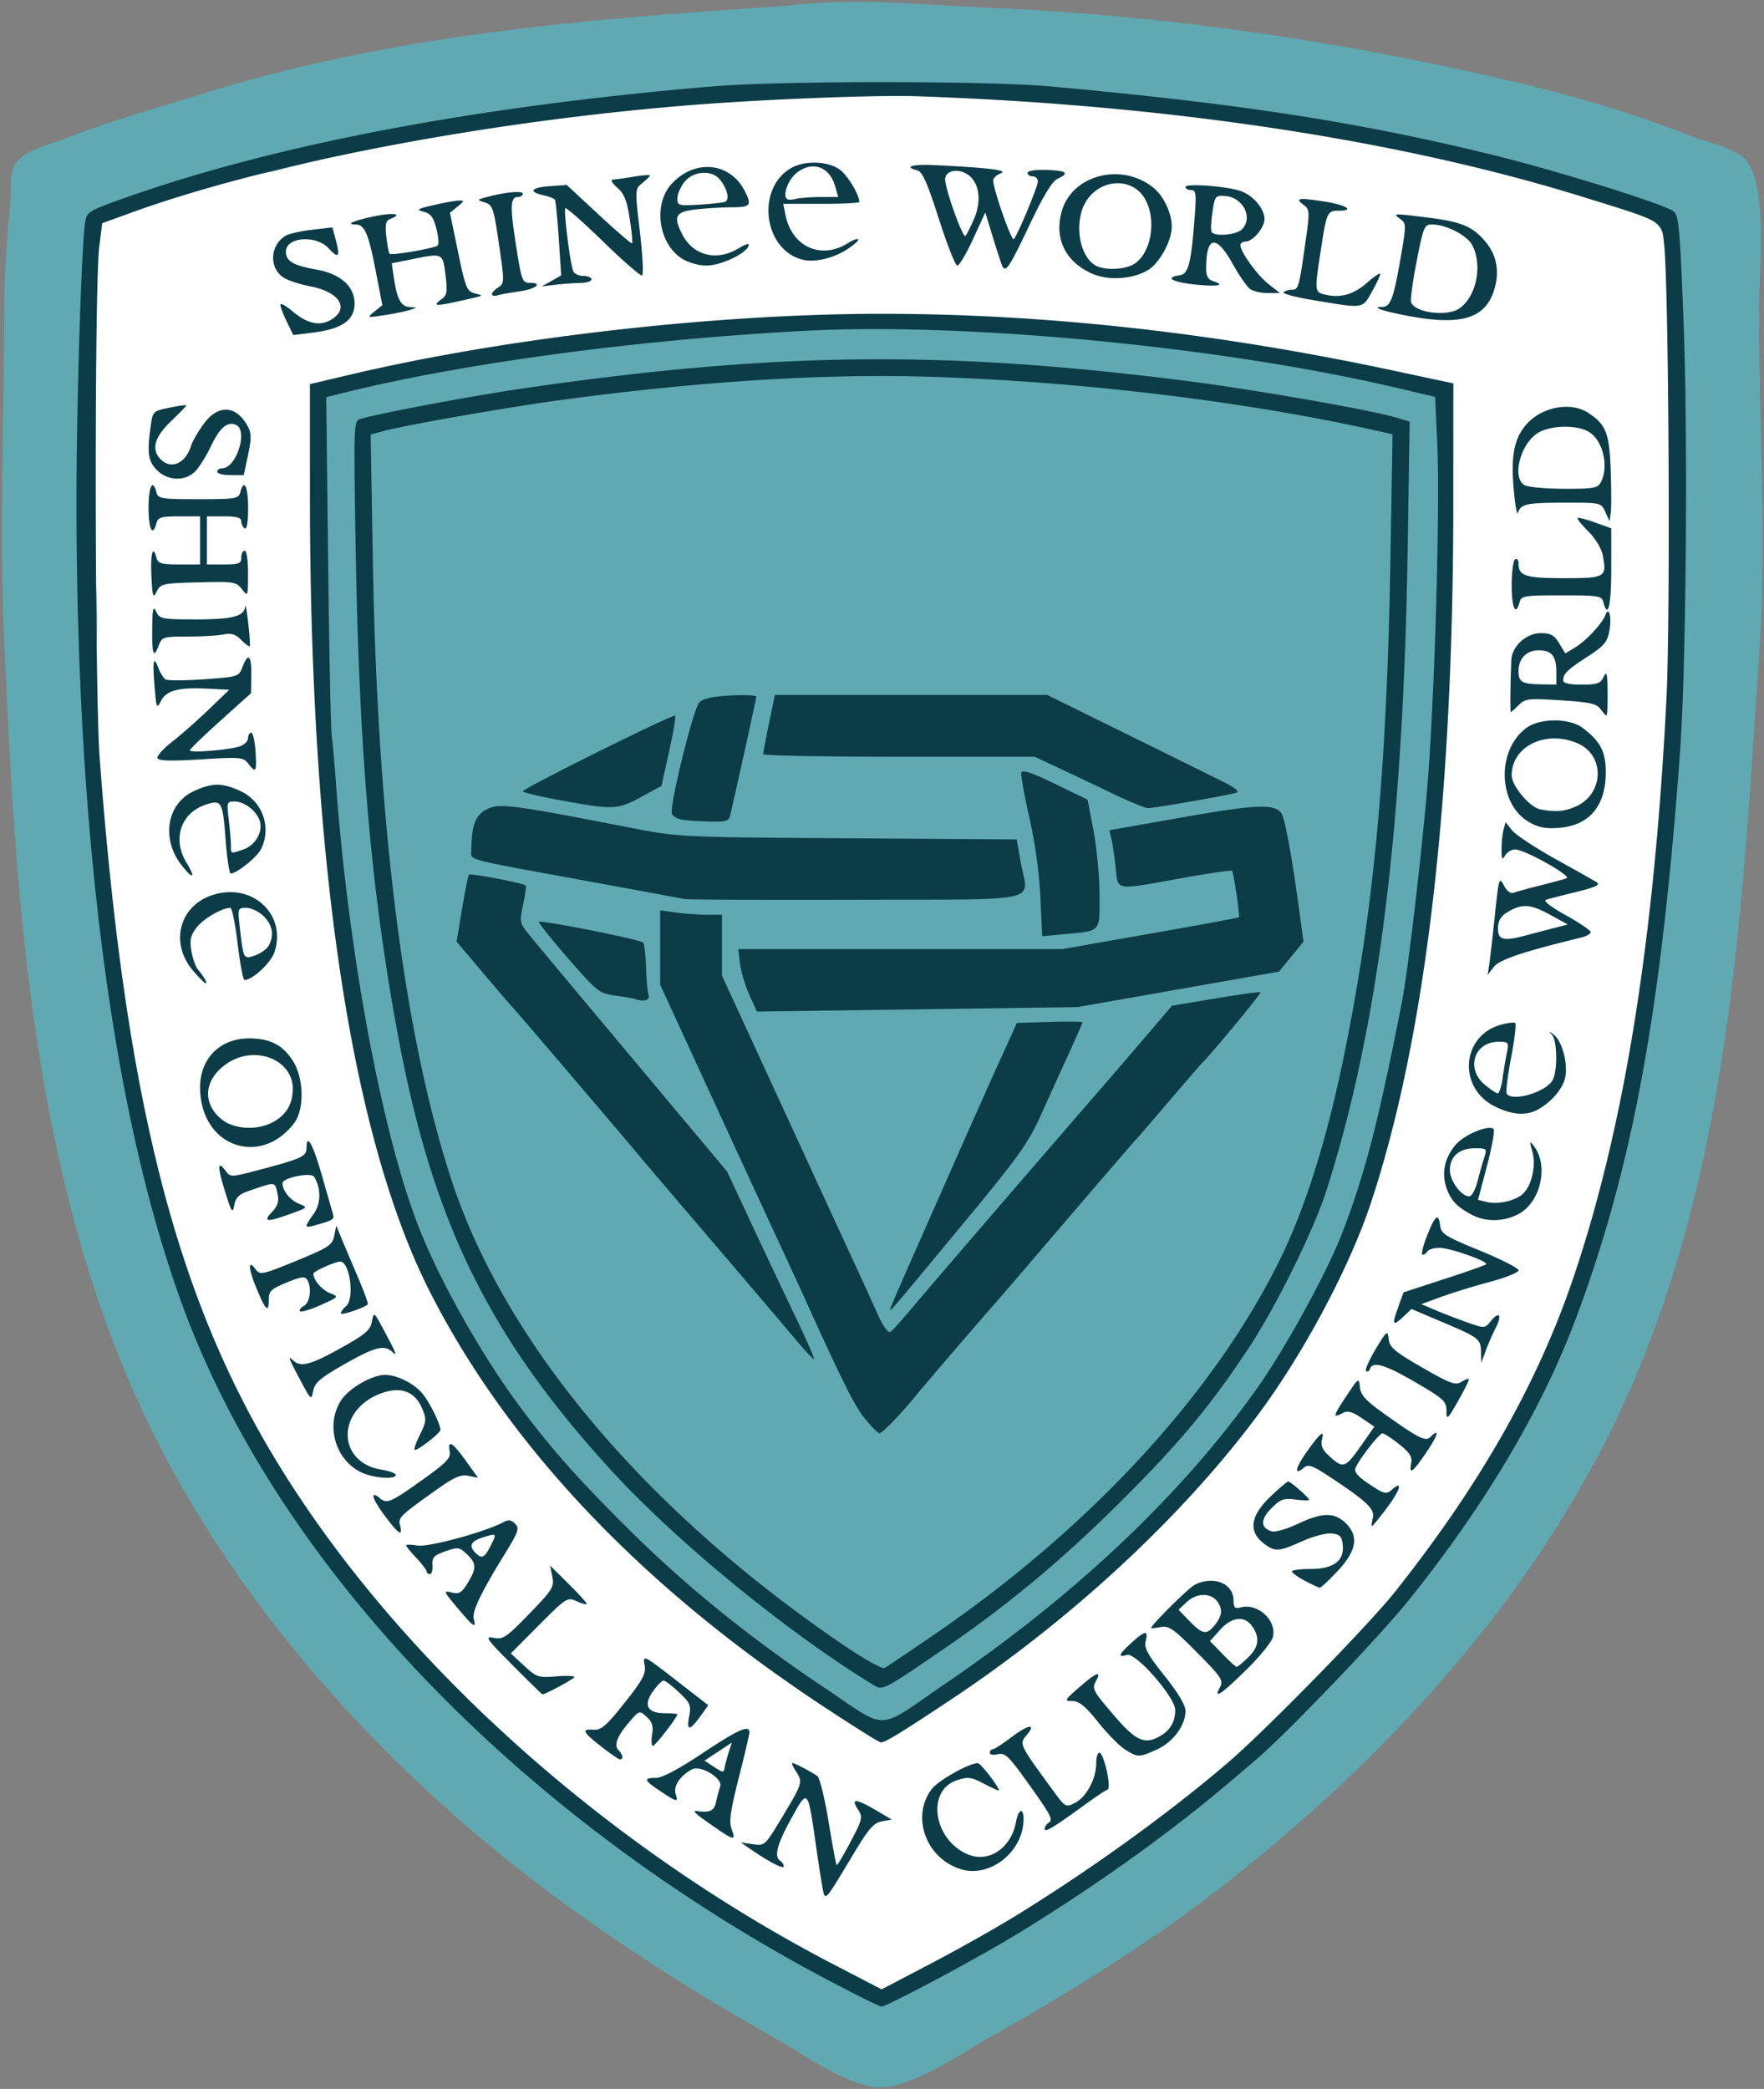 <svg xmlns="http://www.w3.org/2000/svg" width="685" height="811" viewBox="0 0 685 811"><rect x="0" y="0" width="685" height="811" fill="#808080" stroke="none"/><path d="M72.027 177.922c2.37 1.875 4.051 4.438 5.894 6.79 1.118 1.427 2.375 2.753 3.374 4.265 1.796 2.72 3.44 6.588 4.797 9.546 2.512 5.105 4.91 10.408 8.274 15.036 1.08 1.486 3.318 3.894 4.558 5.266 4.027 4.395 8.312 8.504 12.78 12.44 3.23 2.444 5.916 5.54 9.23 7.867 1.072.526 3.011 1.488 3.942 1.87 1.127.464 2.302.807 3.428 1.274 4.28 1.776 8.41 3.956 12.59 5.948 7.417 3.966 14.322 8.723 21.835 12.512 10.195 4.453 21.545 3.478 32.398 3.544 6.753-.175 13.532.378 20.283.112 3.039-.12 5.099-.471 8.157-.875 9.55-2.567 18.993-5.508 28.46-8.362 5.382-1.622 12.051-3.478 17.417-5.407 2.092-.752 4.124-1.658 6.186-2.488-10.382.783 89.49-24.912 95.555-62.481.428-2.651.305-5.375.137-8.054-.568-9.064-3.65-17.64-6.286-26.242-1.095-2.745-2.04-5.555-3.285-8.235-2.745-5.908-5.001-9.02-8.437-14.474-1.489-2.364-5.242-8.128-6.473-11-.474-1.107-.618-2.328-.928-3.492.445-.495.724-1.22 1.335-1.484.761-.328 1.66-.054 2.483-.16 1.073-.139 2.189-.176 3.195-.574 1.439-.568 2.709-1.494 4.039-2.284 19.353-11.499-10.295 5.813 10.392-6.223 34.576-19.161 1.846-1.066-80.677 46.845-1.126.654 2.283-1.253 3.436-1.86 2.786-1.468 5.665-2.685 8.527-3.994 7.543-3.38 15.246-3.24 23.3-2.826 8.203.286 16.48 1.579 23.935 5.124.818.438 1.662.832 2.455 1.316 2.3 1.402 4.3 3.173 6.772 4.315 11.536 5.33-1.616-1.725 11.547 5.684 8.012 4.952 15.95 9.925 23.474 15.603 2.44 1.84 4.751 3.849 7.222 5.648 5.675 4.133 9.357 6.238 15.296 9.885 2.562 1.306 5.08 2.704 7.687 3.918 3.672 1.71 12.193 5.073 15.972 6.55 9.12 3.568 18.282 7.03 27.452 10.468 23.293 9.904-3.921-1.775 17.632 7.79 2.74 1.216 5.533 2.311 8.271 3.533 6.817 3.04 13.49 6.416 20.224 9.63 6.292 2.652 12.556 5.35 18.757 8.208l88.545-60.597c-7.332-1.12-14.531-2.779-21.578-5.126-6.17-1.954-8.208-2.54-14.449-4.771-17.658-6.311 1.389.306-16.858-6.404-3.023-1.112-6.11-2.043-9.124-3.179-3.173-1.196-6.286-2.542-9.43-3.813-8.494-3.984-16.918-8.201-25.526-11.935-4.794-2.08-10.697-4.266-15.551-6.222-2.548-1.027-5.077-2.098-7.616-3.146-2.554-1.226-5.183-2.306-7.663-3.676-2.602-1.437-5.066-3.11-7.559-4.73-10.05-6.533-19.389-13.931-27.67-22.629l-4.429-4.998c-1-1.383-1.877-2.866-3.002-4.149-2.875-3.277-7.551-4.7-11.133-6.951-8.664-3.437-17.559-6.203-26.81-7.556-8.115-.676-16.26-2.224-24.409-1.322-1.143.225-2.31.35-3.43.673-1.182.34-2.302.868-3.45 1.31-2.923 1.124-5.496 2.035-8.242 3.607-88.832 50.866-64.087 35.436-99.13 57.397-2.416 1.56-8.676 5.554-10.852 7.184-3.575 2.678-7.058 5.111-8.355 9.716-1.184 4.205.614 6.41 2.274 9.909 1.11 1.217 2.16 2.49 3.328 3.651 4.896 4.87 4.044 2.99 8.729 8.795 4.721 5.85 8.395 12.454 11.23 19.398.724 2.611 1.682 5.169 2.174 7.834.936 5.074 1.113 10.14-.294 15.159-.541 1.932-1.38 3.82-2.54 5.456-.979 1.38-2.501 2.28-3.751 3.42l83.433-47.614c-2.362 1.505-4.632 3.167-7.087 4.514-11.856 6.508-25.826 10.128-39.23 11.512-9.857 2.053-19.828 3.862-29.926 4.034-2.045.017-4.092.123-6.136.05-1.838-.066-3.665-.31-5.497-.468-5.1-.442-10.238-.807-15.239-1.96-4.918-1.511-9.712-3.577-14.228-6.058-1.407-.773-2.73-1.69-4.13-2.475-1.372-.769-2.788-1.455-4.183-2.182-2.518-1.511-5.13-2.87-7.593-4.47-2.972-1.931-5.376-4.512-8.203-6.626-3.39-1.66-6.87-3.272-9.659-5.877-4.488-3.292-9-6.551-12.836-10.622-5.01-5.104-10.14-10.117-13.66-16.433-1.943-3.275-3.64-5.862-5.07-9.44-.675-1.69-1.084-3.476-1.638-5.211-.96-3.012-2.135-5.994-2.613-9.134l-96.546 55.683z" style="fill:#fff;fill-opacity:1" transform="translate(-67.646 -63.526)"/><path d="M98.37 154.105c1.05 1.66 1.233 3.567 1.21 5.495-.023 1.912-.16 2.802-.73 4.553-.136.42-.343.815-.515 1.222 8.439-3.791 17.085-7.151 25.317-11.373.46-.236-.227-1.035-.136-1.543.114-.648.436-1.245.734-1.831 1.302-2.559 3.144-4.741 4.967-6.931.554-.598 1.083-1.219 1.661-1.793.47-.466.949-.926 1.477-1.323.423-.318 1.82-1.083 1.364-.814l-21.504 12.686c.324-.171.62-.41.972-.514.468-.14.967-.14 1.451-.209.643.076 1.293.104 1.928.228 1.074.21 2.67.77 3.705 1.137a58.918 58.918 0 0 1 4.033 1.603c.275.143 1.017.482 1.287.763 7.007 7.3-31.909 27.305 23.432-14.935.398-.303-.714-.702-1.051-1.073-.371-.407-.714-.839-1.071-1.259-.626-.964-1.348-1.91-1.671-3.04-.108-.378-.313-.853-.087-1.174.18-.256 1.2-.21.939-.038-7.181 4.713-15.308 8.114-21.804 13.734-1.206 1.043 3.103.734 4.655 1.101 1.765.85 3.58 1.601 5.295 2.546 3.414 1.88 6.2 3.895 9.231 6.303 2.179 1.731 3.953 3.314 5.879 5.28.612.624 1.178 1.291 1.767 1.938 1.295 1.794.778.94 1.623 2.516l22.407-13.927c-2.12-1.053-.947-.498-3.53-1.638-3.62-1.673-7.228-3.358-10.7-5.33-3.326-1.89-6.37-3.72-9.285-6.23-1.302-1.12-2.419-2.438-3.628-3.657-.668-1.117-.774-3.773-2.005-3.35-16.037 5.507-29.492 4.763-24.016 13.628.243.394.536.754.784 1.145.99 1.56.844 1.405 1.622 3.129.161.527.372 1.042.484 1.582.063.306-.233 1.093.036.935 7.882-4.613 15.355-9.902 23.22-14.545.246-.146.162.652-.037.858-.447.462-1.565-.56-1.924-.133-3.467-.773-6.982-1.481-10.168-3.13-.52-.22-1.015-.508-1.56-.658-.467-.129-1.017-.399-1.444-.168-18.769 10.146-19.716 7.233-26.313 17.545-1.608 2.445-3.238 4.861-5.069 7.149-.645.807-1.226 1.684-2 2.367-.52.457-1.213.667-1.82 1l24.656-10.992c-.198-.125-.49-.167-.596-.377-.521-1.035-.453-3.034-.396-4.008.142-2.435.689-4.787 1.626-7.037L98.37 154.105zM159.915 131.15c1.17.83 2.407 1.57 3.51 2.486 3.103 2.575 5.595 5.456 8.369 8.375 1.647 1.734 3.319 3.445 4.96 5.184 4.368 4.626 6.108 6.574 10.4 11.278 3.01 3.133 7.193 7.542 10.325 10.596 1.632 1.592 3.24 3.215 4.987 4.68 1.878 1.576 3.872 3.01 5.87 4.43 4.181 2.968 10.073 6.662 14.34 9.393 6.188 4.136 12.014 8.769 17.477 13.817 2.74 2.532 5.34 5.218 7.947 7.885.975 1.032 1.936 2.077 2.926 3.095l22.419-14.731a31.391 31.391 0 0 1-5.036-1.447c-2.205-.844-4.934-1.866-7.05-2.787-8.886-3.869-17.352-8.689-25.18-14.406-2.204-1.797-4.43-3.567-6.612-5.39-3.81-3.18-7.491-6.51-11.302-9.69-5.063-4.224-5.939-4.566-10.808-9.164-1.829-1.727-3.548-3.568-5.322-5.352-1.683-1.9-3.43-3.746-5.049-5.703-3.483-4.212-5.509-7.176-8.473-11.709-2.098-3.207-4.19-6.314-5.545-9.927-.467-1.245-.634-2.583-.951-3.875l-22.202 12.963z" style="fill:#fff;fill-opacity:1" transform="translate(-67.646 -63.526)"/><path d="M295.208 182.728c-.453-.052-.915-.05-1.359-.156-10.01-2.367-16.9-10.355-23.356-17.75-1.288-1.48-2.534-2.996-3.864-4.439-1.295-1.406-2.684-2.723-4.007-4.104-2.271-2.373-4.407-4.874-6.687-7.238-1.613-1.672-4.022-3.866-5.753-5.471-3.832-3.255-8.137-5.884-12.003-9.097-1.302-1.081-3.969-3.586-5.227-4.752-.765-.774-1.552-1.528-2.297-2.322-3.468-3.699-.309-.565-3.475-3.915-1.706-1.805-3.629-3.379-5.456-5.056-.533-.567-1.083-1.118-1.599-1.7-1.263-1.424-2.435-2.929-3.723-4.333-1.647-1.719-.855-.87-2.378-2.541-.275-.345-.535-.703-.827-1.034-.832-.95-1.133-1.21-2.091-1.982-.783-.63-1.513-1.13-2.112-1.938.025-.03.051-.122.074-.091 12.806 17.541-9.242 8.153-46.03 30.289-.564.34 1.318-.111 1.975-.058 1.22.1 3.913.758 5.038 1.013.973.224 1.937.49 2.918.672 1.315.243 2.649.372 3.966.602 1.365.238 2.716.552 4.079.801 3.623.665 6.331 1.12 10.052 1.439 2.243.192 4.494.265 6.74.398 7.018.28 14.01.92 21.02 1.33 2.187.129 4.373.314 6.564.357 1.524.03 14.462-.174 15.807-.193 5.983-.123 9.595-.099 15.557-.609 2.77-.237 5.527-.61 8.29-.923a822.05 822.05 0 0 0 21.719-2.755c10.552-1.826 21.08-3.779 31.617-5.697 5.922-1.305 11.93-2.12 17.926-2.982 1.536-.094 3.006-.592 4.52-.814.381-.056.767-.077 1.152-.096.259-.013.551.127.777 0 16.078-9.124 32.03-18.469 48.045-27.703-1.234-1.724-1.934-4.002-3.703-5.172-1.139-.752-2.733-.066-4.095.018-1.892.117-3.772.378-5.656.584-3.33.365-13.31 1.555-16.139 1.794-3.38.287-6.772.43-10.158.645-15.288 1.116-30.567-.571-45.856-.586-11.602-.01-12.197.273-23.907 1.19-12.932 1.484-25.938 2.174-38.892 3.39-.5.048-1.065-.104-1.503.144-15.903 8.997-31.846 17.945-47.405 27.526-.534.328-.401 1.234-.307 1.853.267 1.752 1.444 3.632 2.869 4.672.79.577 1.777.816 2.666 1.224 1.03.44 2.04.935 3.092 1.319 1.625.593 3.285 1.09 4.935 1.609 6.322 1.987 8.528 2.522 15.106 4.691 6.225 2.052 11.448 3.985 17.623 6.213 9.552 4.006 6.915 2.717 15.907 7.183 6.708 3.33 8.375 4.13 14.745 7.964 4.044 2.433 8.812 5.602 12.777 8.195 1.559 1.25 3.202 2.4 4.676 3.75 1.042.954 2.079 1.954 2.847 3.14.412.638 1.239 1.775.606 2.195-.74.491-3.229-.446-2.492-.943 43.971-29.662 63.162-23.147 42.566-29.208-1.247-.911-2.628-1.662-3.74-2.734-6.63-6.384-10.387-15.953-11.662-24.94-.242-1.708-.179-3.445-.268-5.167 16.068-14.484-25.73 13.426-36.344 23.087-2.708 2.466 7.351-.57 10.986-.124 8.459 1.038 17.566 4.437 25.273 7.894 3.693 1.656 7.208 3.683 10.811 5.525 8.325 4.854 16.34 10.307 23.24 17.08 4.707 4.619 8.543 10.005 12.503 15.246 2.954 3.7 5.237 7.829 7.469 11.98.517.96.976 1.955 1.552 2.882.503.81 3.038 4.206 3.643 5.023 1.636 2.44 3.745 4.538 5.414 6.95.19.273.195 1.013.493.866 16.646-8.186 32.994-16.965 49.491-25.448-1.038-1.416-1.845-3.034-3.115-4.246-1.197-1.143-2.838-1.715-4.163-2.706-1.836-1.374-3.554-2.898-5.307-4.376-2.134-1.8-4.11-3.796-6.354-5.458-8.652-6.41-10.47-6.593-20.703-11.415-12.337-4.131-14.49-5.006-26.715-8.519-5.36-1.54-13.38-4.173-19.333-3.767-2.15.147-4.4.666-6.191 1.864-14.417 9.634-28.114 20.304-42.171 30.456.275 2.923.055 5.935.825 8.768 1.677 6.163 5.856 12.33 10.073 16.974 2.267 2.496 4.873 4.669 7.46 6.833a92.168 92.168 0 0 0 7.332 5.547c2.287 1.555 4.742 2.849 7.113 4.273 3.97 1.965 7.605 4.06 11.93 5.155 1.481.375 7.43 1.25 9.238.298 47.227-24.857 39.837-10.27 48.783-30.542-.047-1.66.245-3.366-.14-4.982-.445-1.87-4.628-10.578-5.377-12.125-.977-2.018-1.909-4.061-2.996-6.022-2.575-4.642-3.67-5.856-6.736-9.997-1.435-1.77-3.585-4.616-5.392-6.204-15.047-13.223-47.899 25.062-49.641 26.283-1.045.732 4.3 6.848 4.525 7.125 2.33 2.729 4.841 5.299 6.939 8.22.982 1.367 1.815 2.703 2.28 4.315l47.108-28.177c-4.172-3.029-8.765-5.661-11.294-10.376-.23-.808-.751-1.586-.691-2.423.023-.33 1.183-.589.894-.429-15.219 8.424-30.425 16.872-45.686 25.22-.737.404 1.278-1.252 2.108-1.38 2.96-.458 4.856 1.618 7.035 3.112 1.28 1.188 2.678 2.261 3.842 3.563 4.993 5.582 9.224 13.826 7.603 21.52-.249 1.18-1.02 2.183-1.53 3.275-14.247 11.66-4.74 3.647 38.193-20.68 1.398-.792-2.81 1.603-4.34 2.094-6.836 2.191-12.53.392-19.178-1.473-2.568-1.078-5.22-1.972-7.703-3.233-2.66-1.352-5.288-2.812-7.689-4.586-6.958-5.14-13.219-12.543-13.832-21.597-.17-2.505.72-4.968 1.079-7.452-11.917 5.786-23.582 12.124-35.751 17.358-2.713 1.167 4.486-4.042 7.244-5.099 7.12-2.729 15.824-1.707 22.976-.39 12.708 2.338 13.098 3.407 24.51 8.799 2.975 2.182 6.15 4.116 8.926 6.547 3.916 3.43 7.949 8.529 10.557 13.103.501.88 4.099 7.773 3.074 9.861-.366.747-1.17-1.181-1.756-1.772l49.242-25.233c-1.038-.248-1.344-.255-2.362-.836-1.99-1.135-3.608-2.81-5.23-4.395-7.653-8.159 4.085 4.439-3.947-4.483-1.594-1.77-3.653-3.658-5.298-5.342-3.42-3.505-3.843-4.089-7.22-7.918-1.48-1.48-2.88-3.045-4.44-4.441-3.27-2.928-8.672-6.85-12.144-9.31-2.586-1.833-5.132-3.732-7.828-5.397-7.965-4.92-11.11-5.982-19.809-9.908-11.163-5.03-22.506-9.778-32.793-16.51-2.362-1.545-4.153-6.1-6.78-5.07-50.885 19.93-52.051 9.204-47.293 30.303 2.788 5.71 5.628 11.386 7.885 17.337.958 2.525 1.77 5.102 2.643 7.657.796 2.333 1.44 4.722 2.361 7.008.686 1.704 1.631 3.292 2.447 4.938 12.184 18.472 2.606 6.19 51.061-23.662.888-.547-1.54-1.443-2.469-1.918-1.046-.535-2.26-.655-3.36-1.065-4.35-1.62-6.675-2.85-11.017-4.904-5.118-2.821-8.727-4.815-13.884-7.637-3.688-2.02-11.467-6.33-15.254-8.094-2.898-1.35-13.894-5.717-16.763-6.869-3.948-1.694-12.066-5.084-15.98-7.127-5.81-3.031-10.997-6.975-15.863-11.33-.31-.387-.568-.824-.932-1.162-.143-.133.155.36.253.53.215.377.414.769.685 1.108.142.177.73.306.534.42-53.898 31.75-59.246 35.507-42.976 24.356 1.243-.572 2.457-1.215 3.73-1.715 3.43-1.348 9.4-3.152 12.72-4.036a210.326 210.326 0 0 1 31.55-5.861c3.872-.272 7.738-.648 11.615-.816 7.783-.336 14.851-.163 22.63.069 4.985.148 17.356.636 22.368 1.01 3.37.252 6.727.664 10.09.995 4.788.35 10.705.779 15.568 1.154 1.723.133 3.452.202 5.167.412 1.125.138 2.237.375 3.341.631.412.096 1.296.834 1.197.423-.406-1.682-1.484-3.126-2.225-4.688l47.49-27.177c-.872.416-1.346.69-2.323.936-1.771.448-3.645.536-5.342 1.29-1.724.454-3.432.968-5.16 1.401-5.143 1.29-10.358 2.3-15.484 3.659-5.068 1.17-10.163 2.242-15.226 3.43-6.327 1.485-12.6 3.207-18.983 4.447-5.713 1.122-9.012 1.822-14.81 2.742-10.297 1.633-20.717 2.517-31.136 2.82-22.126-.6 6.37.256-14.415-.624-2.24-.095-4.483-.082-6.723-.157-6.692-.227-13.415-.492-20.027-1.634-4.668-.952-9.386-1.817-13.986-3.075-4.332-1.184-2.725-.867-6.641-2.231-.832-.29-1.678-.534-2.517-.802-1.109-.42-2.9-1.018-3.94-1.701-.41-.27-.654-1.225-1.09-.996-27.412 14.389-59.888 11.962-47.422 30.226.178.26.475.416.713.624 1.997 1.221 4.089 2.338 5.835 3.912 1.834 1.57 3.487 3.334 5.32 4.904.544.467 1.14.873 1.681 1.343.63.548 1.222 1.14 1.833 1.709 1.788 1.74 3.498 3.533 5.432 5.115 4.97 4.065-1.019-.921 4.468 3.35.897.699 1.746 1.457 2.618 2.185.929.81 1.836 1.646 2.786 2.43 1.987 1.638 4.055 3.175 6.046 4.808 1.009.828 4.76 3.989 5.847 4.797.95.706 1.959 1.33 2.938 1.996 3.569 2.331 7.102 4.67 10.436 7.335 5.075 4.056 3.328 2.88 8.341 7.335 1.514 1.345 3.072 2.638 4.608 3.958 5.33 4.67 10.415 9 14.008 15.268.94 1.642 1.42 3.512 2.236 5.22.49 1.026 1.41 2.395 2.09 3.435l46.661-30.701zM108.579 228.213c.3 1.105.744 2.181.9 3.315.53 3.887.138 7.584-.136 11.48-.505 7.167-1.218 14.32-1.84 21.479-.945 11.968-1.913 23.967-2.244 35.972-.423 8.73.4 17.436 1.035 26.132.81 6.403.672 12.858 1.198 19.282.272 2.597 1.329 4.98 2.134 7.428.34 1.03 1.222 4.256 1.566 5.186.416 1.124.934 2.209 1.4 3.313 3.434 7.16 4.023 15.11 5.642 22.769.896 5.542 1.748 11.115 3.177 16.549.218.905.396 1.82.652 2.715.964 3.379 1.23 3.406 2.216 6.857 1.004 3.519 1.53 7.079 1.999 10.697.175 1.24.383 2.477.526 3.721.77 6.702-.133 1.463 1.058 8.715.924 5.62 2.144 11.163 3.028 16.791 2.479 12.824 5.881 25.43 8.713 38.173 1.947 8.967 4.673 17.729 6.827 26.641 3.38 13.992-.58-1.279 2.896 11.875 1.936 6.088 4.066 12.214 7.063 17.881 1.47 2.78 3.628 6.005 5.301 8.613 6.04 8.076 10.5 17.153 15.426 25.911 7.126 12.67 1.915 2.709 8.43 15.61 6.61 13.475 12.732 27.219 20.678 39.975 3.795 6.703 9.562 11.857 14.403 17.75 2.648 3.223 5.918 7.578 8.43 10.873 1.434 1.994 2.864 3.992 4.302 5.983 1.464 2.026 2.984 4.013 4.404 6.07 2.64 3.827 4.982 7.855 7.63 11.678 3.009 4.34 5.292 7.097 8.574 11.254 1.59 1.886 3.192 3.762 4.77 5.658 4.07 4.885 4.74 5.952 9.014 10.582 5.024 5.44 10.544 10.38 15.922 15.46 7.082 7.199 14.813 13.715 22.128 20.664 3.157 3 6.192 6.125 9.318 9.156 6.804 6.75 15.219 11.578 23.344 16.555 6.18 3.576 13.316 4.364 19.977 6.56 5.314 1.794 10.62 3.594 15.878 5.566 1.83.845 1.066.413 2.338 1.211l91.602-63.072-3.805-.312c-2.675-.351-5.294-.759-7.857-1.647-1.673-.58-4.022-1.732-5.72-2.222-.999-.288-2.037-.417-3.055-.626-10.284-2.708 3.753 1.076-6.894-2.094-3.097-.923-6.304-1.335-9.432-2.106-1.075-.265-2.124-.624-3.186-.936-3.967-1.197-7.905-2.558-11.604-4.458-4.556-2.34-8.678-5.446-13.191-7.861-4.481-3.014-6.374-4.13-10.63-7.678-7.66-6.383-14.606-13.62-22.013-20.281-1.744-1.76-3.53-3.478-5.23-5.28-1.644-1.742-3.197-3.565-4.796-5.348-1.532-1.679-3.035-3.384-4.596-5.036-2.497-2.643-6.921-6.923-9.289-9.66-1.538-1.778-2.922-3.684-4.383-5.525-16.686-22.311 8.299 11.174-8.084-11.042-5.69-7.715-11.606-15.254-16.733-23.37-6.444-10.366-12.79-20.99-21.46-29.683-2.735-3.273-5.041-5.905-7.517-9.416-6.05-8.58-10.722-18.052-15.875-27.168-3.97-7.736-7.618-15.582-11.221-23.495-1.209-2.654-5.05-11.247-6.18-14.1-.827-2.088-1.523-4.226-2.285-6.34-.728-1.843-2.88-7.404-3.806-9.363-2.495-5.278-5.846-10.138-7.994-15.587-1.515-3.72-2.824-6.756-4.078-10.607-2.799-8.595-4.407-17.536-6.444-26.327-2.892-12.485-5.733-25.033-7.488-37.733-.602-5.656-1.152-11.313-1.3-17.004-.043-1.674.037-3.35-.012-5.024-.076-2.588-.414-6.34-.624-8.93-1.328-7.187-3.087-14.291-3.957-21.559-1.021-5.453-2.216-10.833-4.15-16.047-1.89-7.7-4.474-15.214-5.957-23.007-.647-5.29-1.94-10.444-2.879-15.687-1.238-5.841-2.295-11.733-2.818-17.688-.73-8.193-2.19-16.333-1.986-24.587-.162-11.321-.786-22.641.02-33.962.861-10.883 1.9-23.796 6.908-33.668.694-1.369 1.706-2.551 2.559-3.827l-100.637 47.263z" style="fill:#fff;fill-opacity:1" transform="translate(-67.646 -63.526)"/><path d="m177.379 160.668-99.691 49.414c.137.64.381 1.264.412 1.918.032.695-.508 3.862-.604 4.428-.38 2.236-.829 4.38-1.484 6.55-1.593 4.112-2.52 8.448-3.367 12.764-1.108 4.552-.492 9.224-.301 13.84.127 5.362.4 10.877 1.64 16.113 1.603 3.715 1.873 7.74 2.725 11.635.186.832.34 1.672.559 2.496.937 3.549 1.94 7.032 2.638 10.645.49 2.53.872 5.082 1.33 7.619.83 6.174 1.834 12.323 2.7 18.492.972 5.135 2.596 10.14 4.332 15.064 2.341 6.507 3.515 13.32 4.834 20.083 1.112 9.072 2.298 18.113 4.404 27.013 2.099 6.95 3.523 14.077 4.808 21.227-1.616.86-2.923 1.601-4.59 2.48.578.434 1.441.64 1.733 1.301.06.136.082.673.137.889-.382.219-.771.423-1.153.642-.871.502.798 1.472 1.621 2.399.248 2.433.423 4.959.452 5.636.255 6.034.158 12.099-.8 18.075-.587 5.502-1.332 10.96-.616 16.492.842 9.133 1.552 18.29 3.763 27.228.574 2.31 2.708 10.985 3.336 13.162 1.93 6.69 4.299 13.247 6.44 19.872-14.218 3.532-15.286 4.154-4.088 11.466.05.136.107.269.16.403 2.31 5.807.491 1.256 3.072 7.699 5.032 11.91 10.436 23.674 14.85 35.836 2.089 5.776 2.492 7.106 4.584 11.623 1.98 8.904 3.536 17.908 5.451 26.828 1.007 9.022 5.076 14.94 10.8 21.637 2.385 3.124 4.942 6.1 7.409 9.154 2.062 2.553 3.921 5.13 6.139 7.563 3.255 3.908 7.107 7.237 10.636 10.88 1.261 1.302 6.044 6.578 7.143 7.786 5.87 7.565 10.62 15.962 15.105 24.406 2.984 6.374 7.178 12.007 11.561 17.469 4.548 4.808 8.472 10.11 12.07 15.65.748 1.058 1.528 2.094 2.242 3.176 6.199 9.382-2.218-2.865 4.012 6.334 1.993 2.942 4.172 5.706 6.422 8.453 4.385 4.736 8.322 9.829 12.494 14.752 4.161 4.335 8.526 8.474 12.826 12.672 3.76 2.69 6.538 6.414 9.739 9.683 2.58 2.636 3.258 3.046 6.224 5.475 6.345 5.592 12.187 11.727 18.24 17.633 4.918 5.495 11.329 9.16 17.489 13.047 6.9 3.998 13.523 8.403 20.152 12.824 4.765 2.968 9.309 6.29 14.166 9.101 5.908 3.135 11.559 6.712 17.293 10.147 1.95.779 3.513 2.225 5.315 3.25.595.339 2.88 1.258 3.373 1.517.65.342 1.254.766 1.88 1.149 3.696 2.089 7.41 4.069 10.924 6.435.043.02.09.028.133.05 4 1.963 7.733 4.431 11.684 6.491.644.336-1.163-.87-1.744-1.306-.056-.172-.343-.562-.168-.516 1.135.3 2.17.898 3.261 1.332 1.322.526 2.65 1.04 3.977 1.549 1.283.493 4.765 1.719 5.564 2.264a103.07 103.07 0 0 1 3.202 2.296c16.068-11.269 43.633-28.604 90.431-55.093-1.94-6.524-.736-3.575-3.408-8.928l-97.426 52.78c-2.095-1.406-.844-.372-3.142-3.727 29.893-16.9 59.625-34.09 89.671-50.715-3.316.14-6.023-1.95-8.535-3.998-3.96-3.055-7.57-6.624-12.154-8.776-.603-.334-1.234-.623-1.809-1.003-1.656-1.098-1.837-1.678-3.627-2.524-.57-.27-1.21-.355-1.798-.58-1.859-.71-2.875-1.296-4.694-2.22-6.122-1.985-11.705-4.986-16.879-8.823-2.33-1.533-4.73-2.972-6.998-4.598-2.074-1.486-2.577-2.07-4.789-3.38-.856-.508-1.763-.926-2.644-1.39-7.861-3.89 1.916.83-6.438-2.806-5.15-2.242-9.691-5.588-14.363-8.658-9.964-7.105 3.213 2.34-6.139-4.51-1.056-.773-3.95-2.728-5.021-3.6-.845-.686-1.592-1.487-2.438-2.173-.847-.688-1.756-1.295-2.634-1.942-3.855-2.998-1.91-1.419-5.83-4.75-1.03-.821-2.134-1.546-3.163-2.369-3.537-2.83-6.761-6.018-9.724-9.443-2.36-2.85-4.797-5.538-7.352-8.211-.407-.426-4.45-4.63-4.875-5.129-.772-.908-1.45-1.892-2.176-2.838-4.198-4.11-8.736-7.87-12.433-12.47-4.628-4.289-8.953-8.864-12.807-13.868-4.582-5.11-9.044-10.417-12.353-16.463l-2.053-3.2c-.67-.997-1.361-1.981-2.012-2.991-2.448-3.8-4.615-7.807-7.85-11.035-1.942-2.287-4.104-4.317-6.019-6.625-2.48-2.988-1.754-2.212-4.035-5.51-.736-1.063-1.49-2.113-2.234-3.17-5.8-8.195-11.055-16.766-17.356-24.605-2.027-2.88-4.092-5.73-6.098-8.623-2.895-4.178-5.574-8.521-9.23-12.108-4.572-5.347-9.756-10.138-14.18-15.615-3.907-5.53-7.202-11.458-10.049-17.602a225.545 225.545 0 0 1-3.013-7.378c3.49-1.95 6.942-3.973 10.449-5.89-2.166-4.893-4.551-9.676-5.283-15.05-1.291-4.957-2.093-9.958-2.178-15.096-.212-5.548-.754-11.089-2.422-16.416-1.014-3.828-2.402-7.559-3.303-11.416-1.02-4.37-1.506-8.875-2.978-13.14-2.849-8.448-5.953-16.809-9.629-24.938-.195-.46-.353-.936-.547-1.396.005-5.62.064-11.238.016-16.86.063-3.117.163-4.252-.063-7.302-.368-4.974-1.558-9.842-2.34-14.756-.246-1.48-.421-2.975-.74-4.442-2.38-10.953.207 3.368-2.057-8.101-.82-4.157-1.2-8.405-2.287-12.512-.394-1.881-1.236-5.768-1.539-7.707-.153-.98-.131-1.984-.338-2.953-.555-2.609-2.11-5.54-2.892-8.084-.662-1.826-1.214-3.699-1.854-5.54 4.657-17.403 14.998-21.19-2.593-7.747-1.46-4.974-2.635-10.021-3.135-15.197-1.009-9.142-1.763-18.31-2.965-27.43a126.213 126.213 0 0 0-4.107-21.969c-.967-4.922-1.907-9.859-3.235-14.697-1.383-5.845-3.33-11.56-4.332-17.506-1.29-7.109-2.567-14.24-2.525-21.494-.385-4.314-1.33-8.493-2.643-12.611-.983-4.391-2.091-8.469-1.398-13.055.44-4.299 1.322-8.484 2.289-12.692.893-4.103 1.794-8.194 2.846-12.26.267-1.562.62-3.525.828-5.103.322-2.445.412-5.005.996-7.408.187-.772.523-1.5.785-2.25zM482.355 798.67c.224-.01.425.06.655.03 1.196-.69 3.404.055 4.19-1.315.277-.486.855-1.909.364-1.639-1.744.96-3.466 1.96-5.209 2.924zM136.236 585.246l.02.037c-.012-.008-.022-.022-.033-.03l.013-.007zM409.7 143.82c14.864.19 29.671 1.594 44.386 3.616a144.72 144.72 0 0 1 38.72 11.79c3.543 2.225 7.55 3.565 11.053 5.858 7.409 4.851-3.343-1.23 8.264 4.981 12.278 6.45 25.413 11.003 38.551 15.337 6.13 2.538 12.738 3.394 19.029 5.375 4.263 1.343 5.936 2.181 10.054 3.943 11.042 4.353 22.411 7.992 33.904 10.97 8.186 1.704 16.533 2.823 24.868 3.516 4.146.495 8.416.131 12.53.888 27.402 28.494 3.975 5.24 93.615-61.969 1.173-.88-2.091-2.15-3.424-2.76-1.221-.558-2.654-.407-3.978-.625-6.158-1.013-4.08-.656-10.837-2.182-12.836-2.687-24.394-9.025-36.538-13.693-13.78-4.378-28.097-6.638-42.32-9.04-12.888-2.064-25.7-4.49-38.696-5.78-12.884-.975-25.626-3.084-38.418-4.814-9.669-1.419-19.445-1.453-29.061-3.29-6.204-1.184-8.439-1.958-14.326-3.646-4.593-1.42-9.085-3.168-13.515-5.032-1.838-.773-3.668-1.746-5.6-2.295-1.293-.366-2.623-.584-3.934-.876-4.549-.921-9.156-1.736-13.78-2.187-2.04-.198-4.093-.23-6.134-.42-5.21-.48-7.917-.946-13.065-1.7-8.315-1.85-16.594-3.725-25.031-4.922-44.393-9.122 21.252-26.04-103.038 55.113-1.269.829.779 2.93 1.168 4.396L441.62 95.34c29.915-22.958 4.596-3.423-92.235 52.22-.647.372 1.386-.584 2.12-.716 2.372-.428 3.974-.08 6.385.156 9.336 1.34 18.757 1.476 28.12 2.573 3.553.592 8.63 1.373 12.172 2.213 1.728.41 3.394 1.064 5.129 1.447 1.432.316 2.909.394 4.354.647 2.52.442 5 1.103 7.53 1.494 8.967 2.537 18.242 3.584 27.365 5.415 4.777.89 10.823 1.96 15.53 3.08 8.91 2.118 17.622 5.3 26.86 5.763 13.06 1.74 26.232 2.445 39.287 4.26 6.155 1.002 12.353 2.039 18.554 2.717 7.056.772 14.17 1.096 21.204 2.1 6.56.815 8.396.889 14.832 2.298 8.132 1.78 16.059 4.476 24.019 6.872 12.43 3.631 25.123 7.096 36.485 13.453 3.248 1.76 4.957 2.585 7.92 4.522.583.381 1.082 1.602 1.679 1.243.552-.332-1.413-1.348-.886-1.719 92.936-65.495 88.36-99.908 92.816-60.647-4.803.656-9.679.627-14.512.92-8.706.352-17.42.727-26.1-.383-7.585-.972-15.134-2.266-22.41-4.706-1.83-.614-3.598-1.402-5.393-2.113-1.7-.673-3.394-1.359-5.09-2.038-6.61-2.92-13.131-6.604-20.13-8.534-3.184-.879-7.21-1.32-10.443-1.77-12.494-2.411-25.092-5.183-35.622-12.754-3.766-3.7-7.92-8.4-12.555-11.012-2.349-1.324-5.093-1.91-7.647-2.625-14.981-4.242-30.467-6.248-45.752-9.079-11.525-2.525-23.567-4.699-34.109-10.215L409.7 143.82z" style="fill:#fff;fill-opacity:1" transform="translate(-67.646 -63.526)"/><path d="M441.335 189.013c14.297-.43 28.353 2.064 42.357 4.585 9.43 1.87 18.7 4.47 28.077 6.563 3.624.81 7.295 1.4 10.914 2.233 8.021 1.846 12.161 3.192 19.952 5.493 12.268 4.004 24.405 8.483 36.07 14.02 5.597 3.159 11.521 5.629 17.31 8.406.916.423 1.811.893 2.747 1.27 4.16 1.678 3.334.899 7.83 2.952 3.542 1.617 6.7 3.737 9.77 6.096 3.887 3.051 4.466 6.621 4.87 11.247 1.073 7.638.097 15.379-.554 23.012-1.49 10.05-3.595 19.958-4.794 30.056-.99 11.303-3.042 22.462-4.705 33.676-1.435 8.743-2.918 17.451-3.165 26.322-.067 1.405-.16 2.81-.2 4.216-.163 5.55.135 3.912-.405 9.49-.414 4.283-1.154 8.516-1.568 12.802-.018 1.426-.104 2.853-.054 4.279.057 1.652.315 3.293.375 4.945.302 8.3-.257 16.64-.735 24.92-.069 2.663-.129 5.326-.205 7.988-.088 3.047-.082 6.1-.287 9.14-.906 13.449-3.445 26.804-6.268 39.957-2.127 10.532-5.105 20.894-7.173 31.438-4.933 25.154 2.648-10.538-2.635 13.943-1.667 8.973-4.964 17.582-6.602 26.558-.3 1.648-.48 3.315-.721 4.973-1.934 9.05-4.589 17.957-6.13 27.09-.374 2.214-.646 4.442-.968 6.663-1.457 8.682-3.769 17.202-6.788 25.462l95.497-45.955c.675-8.124 1.817-16.216 4.084-24.07 1.516-4.646 2.935-8.733 4.168-13.433 1.88-7.17 3.027-14.53 5.163-21.639.513-1.806 1.089-3.596 1.539-5.419 2.063-8.36 2.183-17.028 3.698-25.478 2.58-17.138-.747 4.282 2.399-13.749 1.735-9.944 2.885-19.999 3.829-30.044 2.418-19.818 5.853-39.492 9.351-59.143 1.66-12.111 3.012-24.254 4.506-36.382.375-5.71.324-11.465.87-17.162.157-1.639.443-3.263.644-4.896.185-1.505.343-3.013.515-4.52.439-3.915.87-7.823 1.034-11.763.112-2.68.022-5.367.17-8.046.092-1.66.286-3.312.429-4.967 1.412-11.378 3.115-22.712 5.47-33.936 1.731-9.971 2.665-20.04 4.17-30.046 2.17-14.063-.385 2.661 1.567-10.622.834-5.674 1.891-11.421 1.143-17.171-1.752-6.922-5.112-13.529-10.701-18.124-3.743-2.055-7.642-3.929-11.256-6.208-2.197-1.386-4.15-3.14-6.375-4.481-.817-.493-1.718-.832-2.577-1.248-6.185-3.033.44.075-5.742-2.41-1.18-.475-5.375-2.504-6.495-2.87-2.661-.872-5.559-.898-8.136-2.095-5.777-1.875-11.554-3.989-17.43-5.53-8.32-2.184-16.856-3.57-25.243-5.452-8.86-2.059-11.763-2.61-20.56-5.159-3.284-.95-6.504-2.112-9.79-3.05-9.087-2.594-18.35-4.585-27.42-7.249-2.805-.805-5.6-1.64-8.413-2.416-8.462-2.336-17.294-4.122-25.025-8.46l-91.398 63.398z" style="fill:#fff;fill-opacity:1" transform="translate(-67.646 -63.526)"/><path d="M584.993 209.03c2.264.283 4.363 1.31 6.588 1.742.506.098 1.025.103 1.538.155l1.837.377c2.237.05 4.237 1.155 6.38 1.628.534.118 1.984.226 2.574.276 2.076.264 4.326 1.911 6.162 2.913.654.417 1.326.809 1.964 1.25 4.422 3.062-.003.162 4.16 3.222 2.723 2.002 5.612 3.825 8.397 5.738 3.617 2.757 7.835 5.047 10.922 8.447 1.452 4.236 1.952 8.803 2.402 13.258 1.29 8.957 2.166 17.964 3.25 26.946 1.317 7.899 1.44 15.857 1.372 23.835.315 5.476.332 10.96.585 16.439.375 6.673.023 13.359.002 20.038.426 7.683.523 15.363.333 23.055-.111 1.451-.172 2.908-.333 4.355-.16 1.432-.452 2.847-.629 4.278-.793 6.4-1.377 12.843-1.985 19.264-.52 8.467-3.293 16.518-5.026 24.76-.809 5.607-1.836 11.174-3.174 16.68-1.364 6.598-3.13 13.057-5.212 19.457-.825 6.09-2.067 12.221-4.484 17.893-.533 3.39-1.596 6.648-2.373 9.98-1.161 4.976.137 1.072-1.572 5.629-1.356 6.914-3.457 13.655-5.763 20.304-1.469 9.163-4.89 17.995-8.79 26.385-2.013 5.386-3.662 10.85-4.702 16.503-1.237 7.896-3.09 15.4-5.428 23.039-.441 1.365-.876 2.733-1.324 4.097-.82 2.497-1.831 5.315-2.495 7.863-1.107 4.252-1.824 8.637-2.703 12.94-1.847 7.972-4.154 15.827-6.706 23.6-1.48 3.443-1.96 7.183-2.97 10.758-.317 1.118-.793 2.185-1.124 3.299-2.189 7.364.493-.404-1.894 6.254-1.04 7.834-4.014 15.249-6.872 22.568-.31.655-2.15 4.88-2.982 5.537-.511.403-2.515.59-1.928.308 33.753-16.185 68.089-31.17 101.498-48.053 1.016-.514.077-2.288.324-3.4.45-2.021 1.17-3.973 1.756-5.96.934-2.457 1.792-4.942 2.802-7.368 1.736-4.174 5.226-11.431 7.153-15.51 3.422-7.244 6.968-14.367 10.733-21.439 6.681-12.857 13.197-25.79 19.37-38.9 2.57-5.406 5.125-10.842 7.113-16.496 1.764-5.015 3.021-10.211 4.538-15.303 1.155-4.629 2.834-9.136 3.83-13.806.864-4.042 1.136-8.116 1.286-12.23.475-7.635.698-15.334 2.067-22.879.775-4.278 1.871-8.19 2.962-12.382 1.735-6.243.908-3.271 2.48-8.916l-96.758 47.447c-.027 4.752.021 2.227-.171 7.573-.344 4.524-.434 6.908-1.207 11.524-1.395 8.338-3.934 16.448-5.12 24.83-1.768 8.047-2.522 16.31-4.966 24.213-2.813 10.105-6.456 19.967-10.535 29.627-5.51 12.825-11.936 25.205-17.972 37.786-2.713 5.731-3.976 8.318-6.579 14.148-4.61 10.327-8.797 20.863-14.401 30.718-1.457 2.48-2.896 4.97-4.372 7.44-1.246 2.085-6.056 7.107-3.794 6.222 33.971-13.299 66.815-29.313 100.222-43.97-.333-.39-.908-.666-1-1.171-.12-.652 1.073-5.161 1.117-5.34 2.192-7.96 4.933-15.753 7.61-23.559 1.303-6.66 3.169-13.177 5.088-19.683 2.064-7.866 3.916-15.767 5.469-23.752 2.079-8.215 4.888-16.223 6.898-24.46a326.868 326.868 0 0 1 7.402-24.386c1.524-4.958 2.566-10.023 3.954-15.016 2.094-9.121 4.737-18.198 8.832-26.638 2.167-6.928 3.514-14.106 6.368-20.813 1.38-5.469 3.138-10.837 4.593-16.288.807-5.9 1.684-11.854 3.783-17.456 1.589-6.46 2.296-13.124 4.44-19.454 1.54-5.932 3.21-11.881 3.498-18.04.588-7.804.925-15.632 1.804-23.412 1.553-9.712 3.369-19.405 3.678-29.264.474-8.071.683-16.146.993-24.223-.007-6.704-.33-13.414.026-20.114.21-5.913.233-11.857-.408-17.745-1.64-7.464-3.976-14.798-4.162-22.521-.525-4.747-1.066-9.495-1.297-14.268-.313-6.466.002-2.965-.147-9.416-.032-1.373-.128-2.744-.192-4.115-.475-3.61-.769-7.203-1.044-10.833-.2-2.636-.2-4.84-1.127-7.384-.386-1.06-1.081-1.98-1.622-2.97-.571-.517-1.106-1.077-1.715-1.55-3.652-2.833-8.591-4.093-12.278-6.979-2.677-1.88-4.51-3.612-6.936-5.728-1.822-1.588-3.868-2.94-5.321-4.918-2.23-2.728-4.94-4.76-7.964-6.542-1.219-.605-2.109-1.15-3.45-1.428-.459-.095-.938-.033-1.403-.086-1.756-.2-3.463-.683-5.095-1.355-2.155-.416-1.076-.138-3.233-.846-1.628-.34-3.428-.038-4.914-.993l-92.5 62.76z" style="fill:#fff;fill-opacity:1" transform="translate(-67.646 -63.526)"/><path d="M537.842 564.172c.283.668.618 1.317.848 2.006 1.59 4.763 2.136 9.866 2.666 14.83.736 6.895.696 7.94 1.067 14.934.353 8.558.09 17.161.89 25.7.399 4.254.89 6.004 1.766 10.153 3.084 9.499 6.063 19.034 8.438 28.742.922 5.65 2.368 11.222 3.066 16.91.43 3.5.37 4.447.45 7.882-.082 6.252.835 9.676 4.715 14.473 2.286 2.431 5.006 4.261 8.198 5.25.57.126 2.463.572 3.084.596.284.011.943.111.84-.155-.064-.168-3.04-4.592-3.724-4.953-.399-.211-.861.271-1.292.407l-1.53 1.563c-.665.593-1.364 1.151-1.994 1.781-.714.713-1.305 1.544-2.033 2.242-.786.753-1.673 1.392-2.499 2.101-3.086 2.648-2.618 2.273-5.61 5.088-2.934 2.507-6.255 4.647-8.95 7.432-3.105 3.207.058.766-3.395 3.166-5.075 5.03-11.171 8.997-17.082 12.977-1.488.9-2.992 1.773-4.464 2.7-3.48 2.19-3.788 2.663-7.222 4.52-.916.495-1.9.859-2.813 1.36-1.534.841-2.713 1.763-4.116 2.783-2.47 2.655-.465.7-2.938 2.677-.413.33-.75.758-1.195 1.042-.39.25-.87.321-1.278.539-1.15.612-1.18.82-2.068 1.794-2.563 1.864-4.898 4.037-7.41 5.963-1.57 1.205-5.429 3.768-6.971 4.808-4.147 2.939-8.648 5.304-13.062 7.8-1.29.729-5.137 2.958-3.855 2.216 89.7-51.911 119.546-67.344 86.462-50.18-1.663.623-3.003 1.82-4.565 2.619-.72.369-1.515.58-2.243.936-2.417 1.183-4.765 2.62-7.054 4.028-8.456 4.59-16.988 9.025-25.756 12.997-6.467 2.954-13.207 5.207-19.902 7.565-4.33 1.026-8.7 3.193-13.24 2.912-31.688 19.277-65.408 35.554-95.065 57.83-2.899 2.177 3.5 6.438 5.977 9.084.702.749 2.007.508 3.033.536 2.972.081 5.77-.703 8.674-1.163 1.491-.236 2.993-.405 4.49-.607 6.144-.774 12.209-2.054 18.317-3.049 1.307-.318 2.33-.482 3.534-1.078.548-.272 1.02-.684 1.566-.96 2.397-1.208 4.915-1.962 7.515-2.564 3.725-.727 7.569-.571 11.303-1.146 3.176-.848-.94.157 2.655-.383.403-.061.776-.26 1.177-.334.462-.086.955-.001 1.404-.143.434-.137.779-.473 1.186-.676.552-.274 1.126-.502 1.688-.753.637-.319 1.24-.717 1.91-.957.867-.31 1.788-.436 2.675-.683 2.869-.8 5.512-1.965 8.49-2.275 1.927-.714 3.997-.994 5.92-1.718 1.035-.39 1.994-.954 2.999-1.415 3.337-1.532 6.69-3.01 10.092-4.39 37.45-14.621 60.078-33.647 103.126-58.608 7.753-4.495-3.097 2.108 4.32-2.45 2.331-2.174 4.697-4.121 6.372-6.891.396-.653.873-1.291 1.057-2.033.246-.99.139-2.035.208-3.053-1.05-7.876-1.266-15.303-3.936-22.934-2.75-7.855-5.853-13.493-9.584-21.082-9.51-18.098-4.723-9.867-16.588-28.48-3.384-5.308-6.695-10.664-10.195-15.897-3.67-5.486-7.677-10.742-11.31-16.252-8.641-13.104-10.08-16.284-17.343-29.462l-5.356-11.201-82.272 48.707 9.3 8.775c3.583 3.893 7.376 7.603 10.749 11.68 9.407 11.369 13.703 18.293 20.978 31.237 2.993 5.326 5.993 10.667 8.507 16.235 5.233 11.59 6.768 18.452 10.172 30.355.623 4.243 1.467 8.46 1.87 12.728.493 5.246.389 12.208-.177 17.602-.33 3.15-1.072 7.568-2.521 10.497-.541 1.093-1.483 1.937-2.225 2.906-3.35 2.04-6.496 4.455-10.037 6.145-2.585 1.576-1.284.729-3.897 2.552 30.47-17.535 60.835-35.248 91.3-52.789.788-.454-1.51 1.012-2.261 1.525-.825.563-1.592 1.218-2.466 1.7-.996.551-2.08.925-3.119 1.387-3.15 1.521-6.351 2.863-9.596 4.17-.925.373-1.907.616-2.793 1.073-.733.378-1.305 1.02-2.03 1.412-.6.323-1.276.477-1.913.715-.633.293-1.233.674-1.9.88-1.585.488-3.275.55-4.883.955-1.454.366-2.796 1.133-4.269 1.416-.653.125-1.33.028-1.996.043-.94.19-1.954.134-2.829.527-.365.164-.56.587-.906.787-.368.212-.823.233-1.201.427-2.325 1.189.395.41-2.477 1.03-1.004.351-1.927.915-2.939 1.243-.63.203-1.302.236-1.95.376-2.401.52-4.707 1.436-7.205 1.41-2.538.22-5.058.243-7.59.49-.678.067-1.374.025-2.034.194-1.093.279-2.582 1.259-3.519 1.815-6.064 3.227-12.872 4.683-19.431 6.57-1.333.2-2.657.475-4 .6-1.354.127-3.845-.097-5.348.402-.226.075-.606.283-.51.501 18.775 43.107 37.89-11.325-90.085 65.798 3.917-3.298 9.125-3.937 13.935-5.212 8.353-1.892 16.018-5.789 23.948-8.92 4.736-1.977 9.468-3.951 14.18-5.982 2.11-.91 4.285-1.672 6.359-2.66.85-.406 1.645-.918 2.468-1.377a50.158 50.158 0 0 0 7.048-3.521c.746-.45 1.38-1.077 2.15-1.485.861-.457 1.808-.73 2.712-1.094l2.69-1.532c37.882-22.285 77.327-42.03 113.684-66.774 6.238-4.31 12.45-8.66 18.586-13.112.95-.518 1.64-.805 2.42-1.54.328-.31.554-.715.885-1.02 1.05-.966 2.297-1.84 3.622-2.367.603-.348 3.079-1.763 3.586-2.114 3.628-2.509 6.97-5.464 10.703-7.837 7.053-5.015 14.296-9.794 20.564-15.802 3.276-3.633 7.437-6.398 10.543-10.228 5.321-5.12 10.861-10.264 13.677-17.26.228-1.29.765-2.563.683-3.87-.115-1.823-.521-3.662-1.261-5.332-2.214-4.994-3.084-5.491-7.332-5.127-.344.042-.702.02-1.032.124-.988.315-.082.519-1.174.484-1.507-.048.089-.289-1.732-.713-.19-.044-.367.137-.55.206-2.58-.137-3.156-4.202-3.764-5.95-1.89-8.54-2.982-17.242-5.235-25.704-2.841-9.25-6.97-18.098-8.647-27.68-1.922-10.9-4.59-21.719-5.105-32.817-.08-2.472-.264-4.943-.239-7.416.096-9.425 1.315-19.003 3.907-28.065l-99.316 50.604z" style="fill:#fff;fill-opacity:1" transform="translate(-67.646 -63.526)"/><path d="M390.237 750.091c3.178 4.183 4.253 9.338 5.497 14.321 2.004 8.025 1.194 4.396 2.748 12.621 1.234 9.038 2.13 18.295 5.595 26.808 2.024 3.914 5.256 7.218 9.338 8.951 36.067 16.195 3.262 2.15 98.188-56.313.97-.598 1.154-1.967 1.689-2.974.797-1.5 1.75-2.94 2.305-4.546 1.545-4.472 2.736-12.719 3.48-17.03.793-15.698-2.22-31.213-3.114-46.829-.332-5.809-.404-11.632-.402-17.45.002-5.047-.153-10.12.412-15.136.416-3.683 1.678-7.22 2.517-10.831 25.711-33.818 2.902-2.525-86.26 51.294-.773.467-.04-2.872.817-2.586 1.893.631 3 2.67 4.205 4.262 3.767 4.98 4.644 8.293 6.99 14.08 3.812 11.449 5.522 23.463 5.59 35.514.034 5.95-.443 9.555-.995 15.344-.985 4.685-.98 9.473-1.382 14.214-.074.873.378 2.14-.366 2.603-.722.45-3.117-.442-2.392-.887 30.559-18.764 61.807-36.38 92.711-54.571-1.493-.182-3.091.036-4.478-.545-12.054-5.049-19.895-21.13-25.352-32.213-.713-1.898-1.883-3.683-2.139-5.694-.143-1.13.667-2.177 1-3.265-30.591 19.461-61.53 38.387-91.775 58.383-1.062.702 2.591-.584 3.814-.227 2.804.82 6.85 4.393 9.038 6.135 4.42 4 8.947 8.104 12.754 12.716 1.455 1.763 2.285 3.293 3.453 5.23 1.99 4.185 5.599 7.004 8.902 10.076 1.467 1.352.63 3.247.034 4.903-.146.521-.235 1.061-.436 1.563-.9 2.237-.578.26-1.3 2.72-.484 1.649-.63 3.48-.855 5.18-.5 3.42 1.215 6.597 1.287 10.023.024 1.167-.194 2.327-.29 3.491l96.369-48.537c.044-3.462-.108-4.15.6-7.597.8-3.895.658-1.962 1.46-4.792.109-.387.153-.789.23-1.183.79-3.332 1.95-6.531 1.709-10.037-.187-5.09-1.09-10.494-4.931-14.177-3.089-2.557-6.68-4.413-9.571-7.222-2.81-2.866-5.376-6.04-8.41-8.677-3.787-3.29-8.082-6.024-11.748-9.47-2.688-2.36-5.66-4.674-7.737-7.654-1.125-1.615-1.097-6.116-2.83-5.183-32.492 17.49-63.026 38.399-94.539 57.598 1.138.774 2.415 1.376 3.414 2.323 1.528 1.45 2.735 3.207 4.103 4.81 7.287 9.455 14.143 19.273 20.178 29.584 1.47 2.513 2.719 5.152 4.216 7.65 1.18 1.966 2.539 3.819 3.808 5.729 62.328-33.73 109.138-17.92 96.981-56.872-1.102-3.533-.6-.607-1.602-4.706-.71-2.906-1.027-5.9-1.771-8.798-.978-5.35-1.625-8.559-2.353-14.109-1.673-12.76-2.424-25.75-6.197-38.134-7.997-26.305 2.483 8.059-5.27-17.033-.747-2.42-1.261-4.919-2.196-7.272-1.271-3.204-1.307-10.87-4.404-9.357-101.126 49.391-114.61 27.925-90.685 61.12 1.18 2.688 2.684 5.255 3.537 8.063 1.305 4.298 2.209 8.721 2.907 13.159 2.787 17.712 2.309 34.351-2.087 51.786-1.148 4.55-3.018 8.888-4.526 13.331-1.67 3.21-3.065 6.578-5.01 9.628-2.629 4.12-6.561 8.205-10.27 11.45-1.268 1.11-5.45 3.943-3.988 3.105 92.896-53.23 88.427-89.09 92.48-51.863-.155.28-.345.545-.464.843-.15.371-.133.808-.337 1.152-.144.242-.436.357-.662.523-.91.671-1.47.761-2.51.169-5.54-5.097-6.901-13.673-8.74-20.59-1.758-9.993-2.89-20.421-1.195-30.502l-98.787 52.407z" style="fill:#fff;fill-opacity:1" transform="translate(-67.646 -63.526)"/><path d="M385.473 741.489c1.296.367 2.673.52 3.888 1.102 5.493 2.628 9.186 7.523 13.295 11.772 4.688 4.848 6.71 6.453 11.904 11.067 11.041 8.874 20.646 19.219 29.776 29.993 3.637 4.452 8.426 7.75 12.56 11.71 1.354 1.232 2.699 2.392 3.932 3.741l94.148-56.997c-1.616-1.826-3.06-3.88-5.25-5.069-4.604-3.031.815.626-4.249-3.122-1.541-1.14-3.243-2.056-4.702-3.313-.91-.68-1.742-1.473-2.711-2.066-1.01-.617-2.131-1.031-3.197-1.547-6.258-3.63-1.98-1.047-8.84-5.515-4.228-2.752-8.439-5.271-12.395-8.436-5.72-4.576-7.596-6.89-12.624-12.156-10.054-12.288-.341-.286-9.4-11.839-4.773-6.087-9.783-12.112-13.195-19.113l-92.94 59.788z" style="fill:#fff;fill-opacity:1" transform="translate(-67.646 -63.526)"/><path d="M405.597 833.568c-11.547-5.778-37.393-20.122-49.143-27.273-69.464-42.28-132.022-100.954-172.177-161.487-43.225-65.16-62.948-132.133-75.325-255.788-4.896-48.912-5.66-233.578-.986-238.14.894-.872 7.684-3.666 15.09-6.207 45.204-15.513 110.532-29.118 176.343-36.723 46.053-5.322 106.28-8.016 140.778-6.297 93.56 4.66 171.288 17.013 242.454 38.53 22.765 6.884 27.953 9.052 29.767 12.443 2.944 5.5 4.492 133.236 2.203 181.797-4.035 85.621-14.839 156.926-32.314 213.268-14.089 45.424-34.595 83.92-67.43 126.585-16.866 21.915-58.44 64.218-80.458 81.867-33.799 27.093-66.04 48.468-103.942 68.91-22.198 11.971-19.678 11.108-24.86 8.515zm-9.552-45.245c8.027-13.191 11.885-17.794 14.918-17.794 3.224 0 1.307-1.991-4.99-5.182-5.86-2.97-7.978-2.941-5.477.073.85 1.023 1.16 3.083.765 5.06-.908 4.54-7.621 16.24-8.66 15.094-.461-.507-1.866-6.77-3.123-13.915-2.977-16.926-3.718-18.62-9.413-21.526-4.378-2.233-4.662-2.257-3.855-.328 2.29 5.47 1.903 7.36-3.374 16.514-6.81 11.813-7.935 13.048-12.263 13.468-3.542.344-3.53.36 3.19 4.582 6.632 4.167 10.268 5.544 7.605 2.881-.746-.746-1.356-2.792-1.356-4.547 0-3.494 6.7-17.673 9.415-19.927 1.936-1.606 2.615 1.035 5.917 23.005 1.754 11.671 2.321 14.123 3.267 14.123.214 0 3.56-5.211 7.434-11.58zm57.562-.684c5.94-3.185 10.341-9.309 11.02-15.331.744-6.596-1.26-6.843-2.971-.367-2.057 7.784-6.97 12.15-13.656 12.138-8.082-.015-15.832-8.736-15.843-17.827-.007-6.065 2.465-9.932 7.386-11.556 3.212-1.06 4.656-.888 9.12 1.086 2.917 1.29 5.567 2.084 5.888 1.763.32-.321-.977-2.488-2.885-4.816-4.178-5.098-6.22-5.09-14.985.06-7.805 4.585-11.805 11.363-10.76 18.235 2.172 14.293 16.257 22.745 27.686 16.616zm-101.833-16.27c0-3.265 1.56-12.467 3.467-20.447 1.908-7.981 3.187-14.965 2.844-15.52-.747-1.209-6.788 1.765-17.167 8.451-9.945 6.407-16.584 9.729-19.443 9.729-1.267 0-2.304.413-2.304.917 0 .996 4.727 4.703 8.68 6.807 2.299 1.224 2.46 1.07 2.365-2.264-.11-3.878 4.357-8.853 7.942-8.845 2.012.005 9.258 4.018 9.258 5.127 0 .356-.57 2.907-1.265 5.669-1.067 4.237-1.812 5.164-4.771 5.93l-3.508.91 6.75 4.68c3.711 2.574 6.839 4.706 6.95 4.737.11.032.202-2.614.202-5.88zm131.414-3.203c4.553-3.164 9.673-6.595 11.378-7.626 2.48-1.499 3.079-2.666 2.995-5.828-.144-5.373-1.354-9.342-3.019-9.897-.9-.3-1.38.825-1.38 3.232 0 7.728-8.122 18.453-12.044 15.903-2.183-1.42-15.154-19.904-15.815-22.536-.417-1.664.072-3.414 1.349-4.825 1.346-1.487 1.533-2.214.571-2.214-1.691 0-14.58 8.122-14.672 9.246-.035.425 1.335.933 3.044 1.13 2.418.278 4.799 2.61 10.741 10.525 8.26 11 9.766 14.36 7.606 16.962-2.736 3.297 1.021 1.642 9.246-4.072zM307.96 742.954c-.69-.833-.909-2.468-.484-3.634 1.265-3.474 7.247-10.594 8.901-10.594 2.753 0 5.117 4.727 4.366 8.73-.382 2.034-.233 3.698.33 3.698 1.048 0 9.396-10.398 9.396-11.704 0-.398-1.683-.724-3.739-.724s-4.725-.727-5.931-1.615c-2.17-1.598-2.17-1.659.032-5.78 1.224-2.29 2.913-4.428 3.752-4.75.84-.322 3.5 1.34 5.91 3.696 3.638 3.552 4.443 5.16 4.723 9.44l.337 5.158 3.68-4.66 3.682-4.662-12.155-9.256-12.154-9.256-.664 4.028c-.407 2.472-3.196 7.335-7.214 12.58-6.978 9.111-10.051 11.856-13.275 11.856-1.105 0-2.008.423-2.008.94 0 1.624 12.914 10.593 13.354 9.273.23-.688-.148-1.932-.84-2.764zm208.815-.048c4.037-2.087 10.047-8.903 10.92-12.384.81-3.228-1.505-8.013-7.975-16.484-5.79-7.579-7.352-10.445-7.352-13.483 0-3.001-.482-2.943-5.16.625-4.293 3.275-4.924 4.95-1.863 4.95 2.115 0 11.732 9.337 15.888 15.427 3.47 5.083 3.165 10-.87 14.035-2.324 2.324-4.415 3.303-7.061 3.305-3.216.002-4.955-1.252-12.048-8.694-7.406-7.771-8.242-9.094-7.853-12.43.24-2.054 0-3.735-.533-3.735-.532 0-3.354 2.277-6.27 5.058-4.691 4.478-5.005 5.061-2.73 5.085 1.732.017 5.785 3.338 12.442 10.194 10.7 11.021 13.441 12.164 20.465 8.531zm-86.286-15.398c53.678-35.392 98.636-76.911 128.357-118.542 16.372-22.933 33.61-56.042 41.469-79.651 20.967-62.99 31.751-157.508 31.798-278.704.013-35.259-.13-38.1-1.963-38.68-5.345-1.69-66.461-13.29-83.323-15.814-21.694-3.247-51.735-6.678-76.827-8.774-25.5-2.13-98.713-1.789-125.974.586-54.375 4.738-101.331 11.8-141.508 21.282l-14.405 3.4.003 41.417c.008 126.246 11.626 220.247 35.21 284.89 23.967 65.692 82.95 133.21 162.504 186.018 19.665 13.054 22.893 15.046 24.419 15.069.691.01 9.8-5.613 20.24-12.497zm-145.808-9.175c2.813-1.367 5.115-2.892 5.115-3.39 0-.497-3.178-.906-7.062-.908-6.533-.003-7.427-.32-11.953-4.236l-4.893-4.234 10.817-10.593c9.886-9.681 11.11-10.535 14.214-9.914 1.868.373 3.396.293 3.396-.179s-2.796-3.62-6.214-6.994l-6.214-6.137v4.545c0 4.148-.785 5.356-8.962 13.802-7.655 7.905-9.507 9.256-12.688 9.256h-3.726l10.689 10.733c5.878 5.903 11.066 10.733 11.528 10.733.461 0 3.14-1.118 5.953-2.484zm267.634-7.645c11.014-11.425 12.041-14.4 6.786-19.657-2.937-2.936-3.87-3.278-9.45-3.454-2.126-.067-2.92-.788-3.21-2.914-.786-5.76-6.43-8.912-12.1-6.756-3.474 1.32-10.778 7.547-16.376 13.96l-3.823 4.38 3.734-.82c3.567-.783 4.19-.363 13.941 9.388 8.917 8.917 10.115 10.574 9.48 13.105-.4 1.593-.281 2.897.263 2.897.545 0 5.384-4.558 10.755-10.129zm-291.008-39.735c7.113-12.019 8.22-15.276 5.54-16.304-.816-.313-7.042 1.29-13.836 3.564-6.795 2.274-15.792 4.452-19.995 4.841l-7.64.708 4.247 5.312c2.336 2.922 4.595 5.337 5.02 5.367.424.03.933-1.344 1.13-3.053.266-2.318 1.46-3.645 4.698-5.227 4.27-2.085 4.39-2.083 7.344.112 4.167 3.098 4.426 7.447.731 12.292-2.203 2.889-3.574 3.75-5.165 3.244-3.258-1.033-2.64.591 2.509 6.598l4.661 5.439 1.867-5.514c1.026-3.033 5.026-10.853 8.889-17.38zm324.259 4.236c8.768-9.513 9.867-14.894 4.199-20.563-3.579-3.578-8.854-3.549-17.517.098-10.666 4.489-15.91 3.114-12.49-3.275 2.21-4.13 6.984-6.34 12.028-5.572l4.416.673-3.843-4.052c-3.008-3.172-4.272-3.823-5.816-2.997-3.227 1.727-10.955 11.098-11.743 14.24-.842 3.353 1.352 7.351 5.538 10.094 2.585 1.694 3.383 1.578 13.52-1.961 11.846-4.136 14.465-3.842 15.127 1.698.551 4.605-4.157 8.644-10.19 8.743-2.669.044-5.85.47-7.07.946-2.112.826-2.085.95.565 2.607 4.048 2.532 7.2 4.203 8.005 4.242.387.019 2.759-2.195 5.27-4.92zm-352.9-30.016c10.36-7.478 14.561-9.487 17.736-8.479 2.963.94 2.683.097-2.085-6.29-4.46-5.973-5.973-6.88-5.973-3.582 0 2.608-5.307 7.624-15.042 14.216-8.304 5.623-8.853 5.806-12.148 4.042-1.202-.643-2.185-.864-2.185-.49 0 1.313 2.623 5.66 6.095 10.104l3.508 4.49.352-3.616c.3-3.083 1.735-4.613 9.743-10.395zm373.414 3.718c5.131-7.166 5.693-8.965 2.219-7.105-3.024 1.618-7.488-.115-11.748-4.561l-3.077-3.212 3.378-4.897c5.277-7.65 7.698-9.481 10.116-7.652 5.498 4.16 8.212 7.38 8.212 9.745 0 4.097 1.707 3.115 6.104-3.51 4.58-6.9 4.919-7.953 2.087-6.497-2.62 1.348-3.96.793-13.275-5.496-10.263-6.928-14.122-10.608-14.122-13.465 0-1.272-.456-2.313-1.012-2.313-.968 0-8.027 10.205-8.027 11.604 0 .37 1.468.63 3.261.58 3.84-.11 10.687 4.377 9.882 6.474-1.504 3.919-9.068 12.976-10.837 12.976-3.652 0-7.955-4.397-7.955-8.128 0-2.877-.27-3.222-1.633-2.091-1.763 1.464-8.535 11.648-8.535 12.836 0 .399 1.251.154 2.78-.542 2.448-1.116 3.699-.673 10.446 3.696 10.834 7.014 16.149 12.037 16.149 15.262 0 1.482.226 2.693.503 2.693.276 0 2.564-2.879 5.084-6.397zm-385.203-12.697c0-.559-2.531-1.624-5.626-2.366-4.058-.974-6.612-2.473-9.164-5.38-3.073-3.5-3.468-4.662-2.998-8.828.705-6.258 4.206-11.023 10.244-13.946 6.936-3.357 11.515-3.079 15.54.946 3.786 3.786 4.256 8.045 1.593 14.42-2.14 5.12-1.559 5.746 2.592 2.79 6.154-4.382 6.325-5.047 3.007-11.667-3.789-7.56-5.656-9.676-10.906-12.355-5.44-2.777-10.306-2.707-16.383.236-12.11 5.862-15.363 20.246-6.788 30.012 1.977 2.252 5.13 4.764 7.005 5.581 3.905 1.702 11.884 2.076 11.884.557zm416.885-36.588c.008-.488-1.043-.321-2.336.37-1.903 1.019-3.478.706-8.282-1.644-10.895-5.33-19.872-11.744-19.872-14.197 0-3.885-2.065-2.544-5.616 3.647-3.972 6.926-4.216 8.141-1.268 6.3 1.792-1.119 3.365-.748 9.321 2.196 12.252 6.055 17.928 10.175 19.253 13.975l1.225 3.514 3.78-6.637c2.08-3.65 3.788-7.036 3.795-7.524zm-448.086 3.27c1.232-4.908 20.98-15.893 27.255-15.16 2.17.253 3.946.317 3.946.141 0-.175-1.763-3.5-3.918-7.388l-3.918-7.07-1.183 3.379c-1.302 3.716-4.606 6.227-16.213 12.319-8.158 4.282-11.774 4.953-14.226 2.64-1.94-1.83-1.416-.41 2.74 7.436 1.864 3.519 3.715 6.4 4.114 6.401.399.001 1.03-1.212 1.403-2.698zm457.61-20.829c3.27-7.485 3.044-10.458-.467-6.128-1.134 1.399-2.809 2.543-3.723 2.543-1.908 0-15.546-5.01-19.903-7.311l-2.929-1.547 3.39-1.3c2.79-1.072 23.78-7.677 31.398-9.881 3.881-1.123 1.093-3.165-12.842-9.406-11.52-5.16-14.223-6.828-15.1-9.321-.587-1.67-1.442-3.037-1.898-3.037-1.1 0-5.77 12.546-4.968 13.348.342.343 1.225.022 1.96-.713.735-.736 2.522-1.337 3.971-1.337 2.964 0 16.175 4.204 17.632 5.611.52.503-6.248 3.312-15.043 6.243-17.153 5.717-17.223 5.771-18.907 14.696l-.64 3.39 3.272-3.056 3.272-3.055 11.63 4.943c13.913 5.911 14.905 6.652 14.905 11.135 0 4.403 1.067 3.159 4.99-5.817zm-436.577-12.211c0-.698-10.19-25.437-11.338-27.528-.734-1.336-1.187-1.022-2.139 1.482-1.248 3.282-9.172 7.594-22.284 12.126-5.284 1.826-6.051 1.85-8.315.265-2.394-1.677-2.461-1.64-1.676.946 1.71 5.626 5.397 13.426 6.348 13.426.545 0 .99-1.3.99-2.887 0-2.404 1.048-3.367 6.258-5.752 5.013-2.295 6.585-2.592 7.908-1.494 2.167 1.799 2.099 5.603-.158 8.825-2.732 3.9-1.26 4.104 5.921.817l6.516-2.983-3.547-2.157c-1.95-1.186-4.096-3.184-4.767-4.438-1.014-1.894-.776-2.574 1.399-3.999 1.44-.944 4.207-2.034 6.146-2.422 3.327-.665 3.593-.46 4.736 3.656 1.622 5.843 1.526 8.272-.478 12.116-.929 1.78-1.688 3.401-1.688 3.603 0 .202 2.288-.412 5.084-1.365 2.796-.953 5.084-1.96 5.084-2.237zm-16.1-32.17c1.399-.523 2.542-1.27 2.542-1.658 0-1.569-7.088-24.924-8.19-26.988-1.15-2.153-1.212-2.144-2.127.33-1.164 3.144-5.344 4.985-18.734 8.25-10.127 2.468-10.472 2.48-12.71.454-2.902-2.626-3.003-1.15-.504 7.384 2.194 7.491 3.343 8.881 4.275 5.17.541-2.156 2.192-3.381 6.964-5.167 8.024-3.002 8.108-2.99 9.023 1.177.585 2.663.187 4.31-1.638 6.78-2.263 3.059-2.282 3.26-.32 3.26 3.18 0 12.663-3.463 12.663-4.625 0-.563-.602-1.023-1.34-1.023-2.142 0-6.568-4.72-6.568-7.004 0-2.255 4.04-4.294 8.507-4.294 5.192 0 6.859 9.11 2.79 15.252-3.668 5.54-3.05 5.85 5.367 2.702zm462.938-3.185c5.57-3.126 8.64-9.65 8.164-17.346-.226-3.663-1.115-7.243-2.024-8.154-1.407-1.41-1.568-.803-1.229 4.622.483 7.714-1.374 12.461-5.76 14.73-3.24 1.675-12.784 2.412-14.108 1.088-.356-.356.704-6.118 2.355-12.804 1.651-6.687 3.002-12.793 3.001-13.57-.005-4.312-12.45 1.321-16.633 7.528-10.2 15.137 9.642 33.219 26.234 23.906zM173.2 506.82c7.283-3.805 11.543-10.88 11.5-19.1-.084-15.887-14.708-25.399-29.045-18.89-8.169 3.708-11.866 12.635-9.493 22.918 2.46 10.656 9.143 16.654 18.565 16.661 2.982.002 6.795-.713 8.473-1.59zm491.466-12.428c7.525-3.931 12.092-12.059 10.75-19.13-.593-3.122-3.352-9.777-4.056-9.784-.14 0-.085 3.26.121 7.246.212 4.099-.196 8.315-.938 9.702-2.412 4.507-15.588 8.765-17.508 5.66-.381-.618.097-5.702 1.063-11.3.966-5.597 1.756-11.514 1.756-13.148 0-2.767-.273-2.928-3.965-2.329-8.858 1.438-15.013 10.18-13.494 19.17 1.8 10.65 17.053 18.729 26.271 13.913zm-519.37-53.606c-3.349-4.703-4.286-12.606-1.922-16.213 1.849-2.821 12.768-9.518 13.814-8.472.397.397 4.694 24.532 4.92 27.631.09 1.247 3.017-.39 6.785-3.794 16.013-14.466-1.889-37.539-21.402-27.584-11.06 5.643-13.028 18.247-4.467 28.612 4.093 4.954 5.83 4.817 2.272-.18zm514.945-7.358c4.734-1.475 11.402-3.322 14.82-4.106 7.468-1.71 10.458-3.132 9.579-4.554-.359-.58-4.186-3.155-8.505-5.721-4.32-2.566-7.853-5.055-7.853-5.532 0-.477 2.415-1.463 5.367-2.19 11.666-2.88 13.84-3.588 13.84-4.515 0-.53-6.197-4.45-13.77-8.712-7.574-4.262-15.485-9.364-17.58-11.336-2.224-2.094-3.978-3.035-4.213-2.26-1.228 4.049-1.581 10.884-.593 11.494.622.385 1.132.196 1.132-.42 0-.617.983-1.433 2.184-1.814 2.083-.661 14.616 4.903 19.778 8.78 2.05 1.54 1.798 1.757-3.955 3.397-16.333 4.655-16.045 4.625-18.24 1.915-1.471-1.818-2.15-2.073-2.536-.955-.433 1.256-4.01 30.862-4.01 33.19 0 .385 1.339-.353 2.975-1.64 1.636-1.287 6.847-3.546 11.58-5.021zm-520.877-36.503c-4.12-9.751.065-19.256 9.378-21.302 4.424-.971 5.052.029 5.976 9.524 1.385 14.239 1.975 17.065 3.565 17.065.85 0 3.798-2.161 6.55-4.802 6.61-6.344 7.623-11.16 3.916-18.633-4.716-9.509-15.532-12.91-25.581-8.046-6.601 3.196-9.275 7.735-9.28 15.752-.005 5.172.628 7.258 3.524 11.63 1.94 2.93 3.714 5.14 3.942 4.913.227-.227-.668-2.973-1.99-6.101zm542.805-14.717c5.28-3.029 8.71-10.53 8.71-19.047 0-5.334-.588-7.8-2.543-10.672-4.65-6.834-7.97-8.463-17.25-8.463-7.953 0-8.507.174-12.323 3.873-5.079 4.923-6.663 9.783-6.095 18.7.517 8.124 3.816 13.586 10.168 16.836 4.657 2.383 14.084 1.785 19.333-1.227zM165.69 348.832c-.685-.685-1.35-.222-1.824 1.27-.962 3.03-7.684 4.876-16.134 4.43l-6.4-.337 12.031-10.733 12.032-10.734.044-5.649c.057-7.458-1.372-9.766-3.246-5.241-.771 1.861-2.16 3.675-3.087 4.03-.926.356-7.438.976-14.47 1.377l-12.784.73-2.035-3.837c-1.651-3.114-2.12-3.437-2.486-1.711-.248 1.17-.104 4.904.32 8.299l.772 6.173 2.818-2.65c2.514-2.365 4.058-2.686 14.31-2.982l11.492-.331-5.096 4.85c-2.803 2.668-9.158 8.524-14.123 13.014-7.016 6.346-8.67 8.399-7.43 9.219.911.603 8.002.787 16.535.429 14.36-.602 15.022-.53 17.046 1.844 2.102 2.466 2.107 2.458 2.45-3.955.19-3.534-.141-6.911-.735-7.505zm526.317-15.714c0-7.76-.083-8.009-2.066-6.214-1.418 1.283-4.103 1.87-8.556 1.87-5.552 0-6.436-.283-6.113-1.96.208-1.079 3.677-4.409 7.709-7.4 7.52-5.58 10.016-9.199 10.105-14.648.07-4.226-1.065-3.877-4.868 1.498-1.774 2.506-5.261 5.904-7.75 7.55l-4.524 2.995-2.984-3.631c-3.758-4.572-9.236-4.925-14.245-.917-3.176 2.54-3.395 3.265-4.163 13.778-.447 6.103-.564 11.497-.261 11.987.303.49 1.803.07 3.334-.932 2.282-1.496 5.127-1.734 15.801-1.326 11.501.44 13.306.786 15.486 2.966 1.357 1.357 2.609 2.468 2.781 2.468.173 0 .314-3.638.314-8.084zm-546.829-22.756c11.616-.491 13.32-.315 16.1 1.664l3.109 2.214-.113-4.878c-.104-4.531-1.782-12.14-2.034-9.226-.208 2.409-7.151 3.782-19.117 3.782-9.476 0-12.307-.379-13.954-1.87-1.984-1.795-2.065-1.537-2.06 6.497l.006 8.366 2.536-3c2.412-2.852 3.174-3.026 15.527-3.549zm528.826-15.482c13.589 0 14.592.152 16.205 2.455 2.587 3.694 3.047 1.138 2.682-14.912l-.319-14.027-5.518-2.047c-3.036-1.126-5.765-1.8-6.066-1.5-.301.301 1.294 2.7 3.546 5.33 3.663 4.279 6.32 10.265 6.337 14.278.01 2.38-5.252 3.644-15.178 3.644-13.425 0-16.418-.794-18.104-4.802-1.882-4.478-2.865-1.894-2.865 7.53 0 7.957.952 9.838 3.237 6.397 1.442-2.172 2.633-2.346 16.043-2.346zm-530.183-5.247c11.842-.694 12.996-.577 15.972 1.624 1.765 1.304 3.52 2.06 3.901 1.68.885-.886.872-9.136-.02-12.462-.843-3.15-2.676-3.344-2.676-.283 0 1.986-.754 2.26-6.214 2.26h-6.214V264.375h6.041c5.173 0 6.206.365 7.184 2.542 1.095 2.434 1.179 2.382 1.98-1.234.46-2.077.486-6.12.056-8.986l-.781-5.21-2.093 2.772c-2.028 2.686-2.536 2.772-16.344 2.772-13.686 0-14.331-.106-16.277-2.687l-2.026-2.687-.642 4.787c-1.102 8.219 1.245 16.49 2.893 10.19.52-1.991 1.54-2.259 8.605-2.259h8.014V282.452h-7.945c-7.19 0-8.033-.24-8.878-2.524l-.934-2.523-.84 2.646c-.461 1.455-.496 5.396-.075 8.759.737 5.902.829 6.034 2.657 3.842 1.61-1.93 3.803-2.383 14.656-3.019zm548.731-52.153c-2.259-18.718-25.837-21.5-35.377-4.175-1.414 2.569-1.84 6.157-1.758 14.812.11 11.67.984 15.642 2.794 12.707.697-1.13 4.81-1.63 15.677-1.905l14.732-.373 1.976 3.453 1.976 3.453.352-10.99c.194-6.043.026-13.686-.372-16.982zm-549.303 9.087c1.195-1.08 3.193-3.997 4.44-6.483 3.944-7.857 7.635-12.026 10.308-11.645 5.392.768 2.436 14.47-3.67 17.006-2.89 1.201-2.863 1.235 1.892 2.331 2.653.612 5.147.79 5.54.396.395-.394 1.329-3.97 2.076-7.947 1.076-5.726 1.064-7.932-.059-10.602-1.662-3.954-5.664-7.05-9.11-7.05-3.333 0-8.976 6.047-12.405 13.295-3.462 7.319-6.935 9.376-11.157 6.61-4.754-3.115-3.897-7.659 2.778-14.716 3.107-3.285 5.65-6.244 5.65-6.574 0-.894-10.56 1.459-11.804 2.63-1.634 1.538-2.652 13.534-1.504 17.737 1.99 7.293 11.43 10.072 17.025 5.012zm55.068-56.34c5.137-2.056 6.743-4.317 6.743-9.496 0-5.565-5.789-10.642-14.155-12.416-10.615-2.25-14.48-5.91-10.475-9.916 2.483-2.482 10.567-1.635 14.29 1.498 1.866 1.57 3.617 2.46 3.893 1.977 1.016-1.777-2.15-9.915-3.783-9.724a4425 4425 0 0 1-8.071.921c-7.258.824-11.574 3.569-12.707 8.082-1.702 6.783 2.701 10.873 15.089 14.017 9.849 2.5 13.365 7.823 7.759 11.75-3.947 2.764-9.025 2.158-14.372-1.715-2.636-1.91-5.043-3.223-5.348-2.918-.305.305.508 2.954 1.805 5.887l2.36 5.333 6.21-.73c3.417-.402 8.26-1.55 10.762-2.55zm441.166-4.306c6.565-2.743 10.68-11.985 9.097-20.428-.96-5.112-6.729-11.667-12.498-14.2-4.104-1.802-18.663-4.418-24.589-4.418-2.324 0-2.33.046-.24 1.575 2.021 1.478 2.07 2.161.789 11.024-1.947 13.462-4.143 21.152-6.543 22.907-1.875 1.372-1.474 1.64 4.083 2.721 3.39.66 7.18 1.421 8.423 1.692 5.313 1.157 17.839.648 21.478-.873zm-418.266-.781 6.366-1.279-2.622-2.062c-2.724-2.143-6.073-14.251-4.372-15.809.47-.43 4.365-1.377 8.658-2.104 9.391-1.59 10.37-.962 11.457 7.363.601 4.605.365 6.114-1.2 7.68-2.897 2.896-1.46 3.329 5.86 1.762 6.554-1.403 10.501-3.311 6.849-3.311-2.693 0-3.604-2.296-6.949-17.512l-2.98-13.558 2.45-2.005c3.57-2.924 2.097-3.409-5.697-1.875-7.451 1.466-9.347 2.733-5.783 3.864 1.348.428 2.702 2.373 3.4 4.883 2 7.206 1.694 7.826-4.534 9.162-9.317 1.998-13.128 1.637-13.92-1.319-1.254-4.68-.73-9.057 1.265-10.572 1.794-1.362 1.684-1.504-1.194-1.537-1.745-.02-5.438.535-8.207 1.232l-5.036 1.268 2.683 2.486c2.574 2.385 3.59 5.804 7.291 24.541.917 4.642.76 5.555-1.312 7.627-2.825 2.825-1.868 2.962 7.527 1.075zm379.099-8.674c1.474-2.678 2.462-5.086 2.196-5.352s-2.638 1.1-5.272 3.037c-5.604 4.121-13.062 5.433-16.45 2.894-2.082-1.56-2.12-2.182-.78-12.435 2.08-15.885 3.082-18.865 6.347-18.865 3.36 0 4.63-1.763 1.998-2.774-1.076-.413-5.268-1.05-9.315-1.415l-7.357-.665 2.217 2.5c2.176 2.451 2.181 2.752.272 15.919-2.327 16.053-2.623 16.94-5.66 16.94-1.529 0-1.978.388-1.27 1.096 1.615 1.615 18.249 4.432 24.761 4.194 5.398-.197 5.746-.41 8.313-5.074zm-334.246.877c2.796-.611 6.249-1.376 7.672-1.7 2.963-.674 2.296-2.782-.88-2.782-2.298 0-3.438-4.064-5.676-20.23-1.252-9.046-.755-12.535 1.784-12.535.89 0 1.619-.508 1.619-1.13 0-.621-.693-1.13-1.54-1.13-2.385 0-13.475 2.211-14.069 2.805-.29.29.552 1.43 1.872 2.534 1.836 1.534 2.802 4.526 4.11 12.738 2.15 13.503 2.155 17.438.024 19.207-1.79 1.486-2.275 3.409-.848 3.362.466-.015 3.135-.528 5.932-1.139zm292.264-5.895c-3.222-3.262-6.619-7.402-7.548-9.2-1.564-3.025-1.527-3.363.492-4.52 3.873-2.218 7.412-6.597 7.412-9.17 0-3.22-3.786-8.025-8.067-10.238-1.87-.967-7.684-1.989-13.175-2.315-8.976-.532-9.642-.432-7.679 1.157 1.95 1.579 2.081 2.783 1.413 12.98-.931 14.21-2.603 19.574-6.375 20.46-4.583 1.076-.703 2.518 8.334 3.097 7.849.502 7.974.469 5.366-1.446-2.335-1.714-2.604-2.655-2.14-7.48.291-3.036.882-5.872 1.312-6.302 1.362-1.363 4.512 1.4 8.14 7.14 5.934 9.387 8.738 11.769 13.855 11.769h4.518zm-264.302 1.83c3.08-.825 3.372-2.677.421-2.677-1.166 0-2.672-.664-3.345-1.475-1.52-1.832-3.851-16.392-3.366-21.03.356-3.406.47-3.33 14.482 9.6l14.122 13.034.383-4.301c.21-2.366-.22-9.81-.954-16.543-1.317-12.054-1.298-12.283 1.222-14.965 1.408-1.499 2.345-2.93 2.084-3.18-.612-.586-12.427 1.288-13.239 2.1-.338.338.453 1.757 1.757 3.153 2.985 3.192 7.083 20.05 4.875 20.05-.546 0-6.253-4.813-12.683-10.694-11.113-10.165-11.941-10.694-16.774-10.716-6.85-.03-9.536 1.64-5.255 3.267 1.728.658 3.561 1.195 4.073 1.195 1.227 0 2.014 4.93 2.958 18.526.756 10.879.704 11.239-1.912 13.25l-2.689 2.068 5.65.01c3.106.005 6.792-.297 8.19-.671zm218.213-4.308c4.963-2.567 9.399-9.76 9.984-16.191 1.336-14.675-15.59-25.967-29.936-19.973-8.527 3.563-12.69 9.661-12.69 18.588 0 9.076 4.543 15.547 13.168 18.756 5.232 1.947 14.515 1.384 19.474-1.18zm-45.047-17.542c4.405-8.68 9.252-16.762 10.772-17.957 1.52-1.195 2.763-2.482 2.763-2.858 0-.377-3.05-.685-6.779-.685-3.766 0-6.779.502-6.779 1.13 0 .621.763 1.13 1.695 1.13s1.695.711 1.695 1.581c0 2.098-7.878 20.862-9.067 21.597-.971.6-4.776-8.69-7.068-17.26-1.18-4.413-1.104-5.17.646-6.45 1.846-1.35 1.805-1.5-.585-2.15-1.412-.385-9.431-.991-17.82-1.347-12.723-.54-14.954-.4-13.45.843 2.546 2.104 4.752 6.806 8.386 17.873 4.602 14.015 7.111 19.471 8.548 18.583.684-.422 3.215-4.847 5.626-9.833 4.845-10.018 4.753-10.035 7.837 1.418 1.966 7.303 3.22 10.169 4.452 10.169.616 0 4.723-7.103 9.128-15.784zM351.37 163.976c2.486-1.13 5.217-2.899 6.07-3.93 1.994-2.41 1.537-2.362-4.953.509-6.661 2.946-12.067 2.305-16.52-1.961-3.746-3.589-6.312-10.228-4.61-11.929.622-.622 6.603-1.57 13.29-2.105 6.687-.535 12.63-1.446 13.209-2.024 1.345-1.345-1.351-6.622-5.24-10.255-2.137-1.996-4.6-2.87-9.16-3.248-5.341-.443-6.878-.092-10.71 2.444-7.069 4.678-10.154 12.774-7.966 20.901 1.371 5.092 5.967 11.16 9.55 12.61 4.027 1.628 12.319 1.136 17.04-1.012zm37.284-.256c4.705-1.27 11.842-5.473 11.855-6.982.005-.479-2.006.157-4.466 1.412-6.42 3.276-12.58 2.997-17.06-.772-3.766-3.169-6.711-8.754-6.711-12.726 0-2.19.675-2.296 14.687-2.296 8.078 0 14.688-.41 14.688-.909 0-.5-1.533-3.325-3.406-6.278-7.335-11.566-22.898-11.449-29.734.224-4.97 8.485-1.422 22.241 6.994 27.121 4.696 2.724 6.81 2.917 13.153 1.206z" style="fill:#fff;fill-opacity:1;stroke-width:1.13" transform="translate(-67.646 -63.526)"/><path d="M407.5 64.377c-5.145-.115-10.28-.13-15.377.01-6.796.185-13.525.645-20.123 1.511-77.8 5.055-153.455 11.15-228 34.758-17.45 5.44-35.016 10.211-52 17.031-5.629 2.26-14.952 4.06-18.428 9.5-2.536 3.97-1.373 9.683-1.799 14.147-1.26 13.244-2.439 26.681-2.439 40 0 43.588-1.963 87.051-.053 130.666 4.229 96.559 10.02 197.736 48.623 288C150.758 676.823 210.085 744.241 276 794.512c29.716 22.664 60.815 42.388 93.334 60.72 10.464 5.9 28.947 19.397 41.332 18.631 12.57-.776 29.203-12.548 40-18.63 31.452-17.718 62.11-36.453 90.668-58.669 68.881-53.582 130.126-121.502 163.396-203.23 35.8-87.941 39.675-182.819 46.055-276 3.042-44.396-.119-88.955-.119-133.334 0-14.063 3.444-44.918-4.037-56.967-3.676-5.92-15.191-7.877-21.295-10.297-21.955-8.705-45.019-15.608-68-21.049-67.06-15.876-135.159-26.06-204-29.074-14.876-.651-30.4-1.892-45.834-2.236Zm-3.934 34.745c22.404-.342 43.537.666 65.369 2.162 54.348 3.726 109.4 12.792 162.73 24.304 20.313 4.385 40.554 10.138 60.4 16.236 5.912 1.816 16.013 4.537 19.898 9.776 2.541 3.425 3.923 10.337 3.971 14.333.127 10.664.284 20.673.332 31.401.177 39.584 1.14 79.252.219 118.866-2.084 89.517-9.863 189.168-47.699 271.8-27.297 66.697-71.828 122.31-130.054 166.532-27.716 23.874-58.254 45.744-90.23 63.49-9.9 5.494-27.011 17.124-38.502 17.856-12.456.792-32.342-14.868-42.706-21.123-38.281-23.102-74.856-50.43-107.288-81.374-46.218-39.217-81.576-87.707-106.26-142.715-40.024-87.09-52.086-186.86-48.531-278.666 1.414-36.514-9.088-72.833-1.679-114.333 1.991-11.15-2.17-37.864 3.797-47.47 3.16-5.088 12.135-5.807 17.402-7.574 12.856-7.534 31.297-9.233 48.599-12.455 68.273-17.918 136.45-27.286 207.665-30.051 7.335-.285 15.1-.881 22.567-.995zm-4.331 86.95c-35.437.06-70.734 3.078-106.786 8.044-25.842 3.56-51.985 7.745-77.36 13.976-6.111 1.853-20.689 3.563-25.718 4.892-.01 5.393.49 29.235-.022 38.106-1.979 34.357 8.105 69.384 3.491 103.717 6.112 64.223 10.739 128.44 34.867 189.256 21.253 53.57 60.516 99.513 103.824 136.8 17.394 14.976 33.88 30.525 52.98 43.255 7.36 4.907 17.452 10.736 26.172 12.8 9.32.557 20.522-11.977 27.622-16.23 30.427-20.374 59.249-43.62 84.088-70.543 26.318-28.528 47.897-56.76 64.189-92.246 20.124-43.832 30.98-95.514 36.085-143.17 7.26-67.814 7.77-136.043 9.333-202.335-77.966-16.093-154.805-26.454-232.765-26.322z" style="fill:#60a9b2;fill-opacity:1;stroke:none;stroke-width:1.333" transform="translate(-67.646 -63.526)"/><path d="M392 833.768c-121.269-63.323-215.633-161.16-253.124-262.435-27.144-73.326-41.543-181.98-41.543-313.493 0-36.772 1.96-99.487 3.378-108.048.665-4.022 1.357-4.441 15.66-9.51 58.582-20.758 136.816-35.574 228.296-43.236 26.087-2.185 106.498-2.174 130.666.018 73.246 6.643 119.36 13.753 171.015 26.371 25.653 6.266 67.46 19.283 71.255 22.185 1.95 1.491 2.447 7.155 3.839 43.713 1.713 44.973.97 133.42-1.393 166-7.315 100.834-18.429 161.288-40.482 220.198-13.14 35.102-35.393 72.599-64.738 109.089-11.838 14.72-46.983 51.427-59.5 62.143-16.361 14.008-22.674 19.138-35.678 28.996-17.332 13.137-40.95 29.058-59.76 40.283-16.254 9.7-48.24 26.668-50.005 26.527-.67-.054-8.72-4.014-17.886-8.8zm70.467-26.683c29.266-18.07 59.123-39.63 81.982-59.2 14.767-12.644 54.817-53.596 65.084-66.552 33.057-41.713 55.28-80.896 69.161-121.95 19.685-58.212 31.351-130.878 36.077-224.716 1.582-31.4.91-159.795-.924-176.387-1.016-9.199.316-8.43-31.847-18.398-71.28-22.093-160.988-35.644-258-38.973-17.122-.588-63.327 1.304-92.667 3.794-79.437 6.74-161.592 22.764-213.333 41.609l-10.667 3.885-1.155 9.235c-1.907 15.245-1.76 172.593.187 198.568 9.724 129.78 28.648 205.912 67.218 270.418 46.227 77.311 126.962 150.638 217.75 197.77l18.667 9.69 19.134-10.013c10.524-5.507 25.524-13.958 33.333-18.78zm-74.991-8.56c-.323-1.022-1.619-9.058-2.88-17.858-3.307-23.08-3.166-22.92-9.71-11.065-5.524 10.007-6.764 14.826-4.22 16.398.734.453 1.334 1.423 1.334 2.154 0 1.25-6.177-1.996-13.447-7.066l-3.22-2.245 4.667.678c4.62.672 4.734.567 11.333-10.421 8.015-13.345 8.122-13.698 5.413-17.832-1.177-1.798-1.797-3.268-1.377-3.268.817 0 6.867 3.16 9.646 5.04.925.624 2.893 8.565 4.375 17.645 1.481 9.08 2.891 16.707 3.133 16.95.243.242 2.673-3.808 5.4-9 4.733-9.005 4.863-9.588 2.822-12.703-2.806-4.283-.762-4.17 7.015.389l6.235 3.654-3.89.679c-3.265.57-5.187 2.853-11.997 14.252-9.188 15.381-9.82 16.19-10.632 13.618zm53.58-9.21c-13.797-4.032-19.872-20.652-11.46-31.347 2.615-3.324 14.56-9.994 17.737-9.904 1.282.036 9.283 10.603 8.029 10.603-.337 0-3.015-1.252-5.95-2.783-4.664-2.43-5.95-2.58-10.171-1.187-12.027 3.97-9.148 23.19 4.316 28.816 8.028 3.354 16.71-2.469 18.585-12.467 1.22-6.507 3.69-5.473 2.798 1.172-1.546 11.525-13.55 20.119-23.885 17.098zm-96.098-16.542c-7.778-5.384-8.875-6.443-6.291-6.075 4.686.667 6.37-.213 7.073-3.698.407-2.017 1.119-4.645 1.582-5.84 1.202-3.108-7.598-8.486-10.95-6.692-4.644 2.485-7.324 6.533-6.352 9.594 1.055 3.324.553 3.213-6.337-1.395-5.97-3.993-6.21-4.89-1.308-4.89 2.375 0 8.86-3.432 18.05-9.555 13.788-9.185 18.242-11.174 18.242-8.144 0 .776-1.86 8.726-4.134 17.667-3.265 12.838-3.85 17.026-2.783 19.922 1.703 4.619 1.047 4.532-6.792-.894zm5.704-29.071 1.175-3.632-5.3 3.507-5.299 3.507 3.714 2.45c3.497 2.305 3.739 2.313 4.125.124.226-1.279.94-3.959 1.585-5.956zm122.671 29.863c0-.774.641-1.804 1.425-2.288 1.99-1.23 1.243-2.681-8.172-15.843-7.255-10.143-8.714-11.524-11.45-10.837-1.756.44-3.136.19-3.136-.572 0-.747.514-1.358 1.142-1.358.627 0 3.969-2.16 7.424-4.798 6.283-4.797 9.601-5.291 5.897-.877-3.096 3.689-3.199 3.467 9.853 21.35 5.078 6.96 5.142 6.996 8.886 5.06 4.37-2.261 8.131-9.323 8.131-15.27 0-2.273.54-4.132 1.2-4.132 1.756 0 4.841 13.764 3.208 14.309-.726.242-4.865 3.014-9.197 6.16-12.002 8.716-15.21 10.635-15.21 9.096zm-172.256-31.989c-7.235-5.677-7.754-6.84-2.898-6.494 2.917.209 4.95-1.558 11.987-10.415 6.934-8.73 8.359-11.345 7.84-14.4-.762-4.495-.945-4.585 13.668 6.756l11.008 8.544-2.736 3.843c-4.37 6.135-5.78 6.339-4.718.682.848-4.518.499-5.368-3.91-9.526-2.663-2.511-5.358-4.566-5.989-4.566-.631 0-2.485 1.879-4.12 4.176-3.86 5.42-2.19 8.49 4.62 8.49 2.662 0 4.839.203 4.839.45-.003 1.162-8.577 12.217-9.477 12.217-.563 0-.706-1.957-.318-4.348.54-3.323.04-4.953-2.12-6.907-2.808-2.542-2.85-2.53-6.741 2.016-4.78 5.58-6.084 9.034-4.144 10.974 1.68 1.68 1.94 3.642.465 3.508-.55-.05-3.815-2.3-7.256-5zm203.59 1.285c-2.2-1.355-6.944-6.152-10.542-10.662-4.947-6.2-7.384-8.209-10-8.239-3.303-.038-3.188-.276 2.542-5.293 6.669-5.84 8.822-6.694 6.652-2.64-1.718 3.21-1.44 3.743 7.149 13.764 7.984 9.315 11.465 11.002 16.9 8.19 4.49-2.321 6.632-5.72 6.632-10.526 0-5.017-15.336-22.512-18.776-21.42-3.68 1.167-3.166-.186 1.776-4.681 5.319-4.839 6.632-5.007 5.553-.711-.673 2.683.71 5.239 7.308 13.505 5.31 6.653 8.137 11.41 8.134 13.69-.008 5.56-4.828 12.065-11.023 14.877-6.985 3.17-7.384 3.176-12.305.146zM384.51 724.118c-68.799-45.825-119.717-99.802-149.788-158.785-30.664-60.148-46.713-166.41-46.72-309.34l-.002-43.34 16.156-3.803C264.89 194.553 345.45 185.36 410 185.36c63.954 0 130.523 7.416 199.667 22.244l22.333 4.79-.008 46.803c-.022 115.893-10.837 207.558-32.03 271.47-8.143 24.554-25.761 57.717-43.21 81.333-29.495 39.918-72.842 80.187-120.085 111.558-19.444 12.91-25.239 16.442-26.98 16.442-.734 0-12.063-7.147-25.177-15.882zm50.381-7.014c51.28-34.996 92.207-73.88 121.512-115.45 10.514-14.914 26.497-44.108 32.231-58.871 8.924-22.976 14.259-43.529 23.392-90.116 2.332-11.894 7.753-58.011 9.953-84.667 2.765-33.513 4.904-107.284 3.812-131.525l-.849-18.86-14.804-3.486c-67.388-15.87-166.653-25.468-229.471-22.188-65.297 3.41-133.987 12.668-180.504 24.331l-5.838 1.464.738 63.465c.406 34.906 1.034 65.566 1.397 68.132.362 2.567 1.047 10.067 1.522 16.667 4.795 66.668 17.862 137.108 32.278 174 8.143 20.839 24.691 50.141 39.531 70 12.296 16.453 22.334 27.75 42.07 47.338 22.155 21.99 47.08 42.16 75.903 61.42 25.401 16.973 19.53 17.18 47.127-1.654zm-28.242.502c-34.055-20.839-77.13-56.22-102.728-84.384-46.864-51.556-68.53-96.12-81.86-168.37-10.402-56.39-14.974-109.377-16.309-189.032-.791-47.21-.734-48.872 1.715-49.607 7.614-2.284 44.272-9.138 64.533-12.066 96.785-13.987 162.684-14.677 256.667-2.688 26.219 3.344 71 11.178 81.191 14.203l5.192 1.541-.785 50.065c-1.706 108.945-11.684 187.073-31.85 249.399-4.755 14.695-19.2 43.95-29.296 59.333-15.425 23.5-27.706 38.187-52.143 62.351-21.425 21.186-42.303 38.534-65.643 54.543-24.978 17.134-24.84 17.064-28.684 14.712zm22.684-18.713c60.902-41.484 109.172-93.552 134.967-145.587 10.318-20.813 18.786-47.862 25.663-81.973 11.324-56.16 16.231-109.34 17.62-190.924l.821-48.257-3.202-.734C553.192 219.495 486.041 211.37 426 209.737c-40.145-1.092-87.659 1.968-140 9.015-20.838 2.806-60.202 9.674-69.21 12.075l-5.211 1.39.847 48.891c1.78 102.685 12.065 183.864 30.435 240.225 20.854 63.985 76.247 129.517 153.628 181.75 7.236 4.885 13.836 8.495 14.667 8.022.83-.472 9.01-5.968 18.177-12.212zm-25.792-84.56c-4.01-4.9-8.68-14.229-23.527-47-1.66-3.666-7.059-15.366-11.996-26-4.937-10.633-16.86-36.471-26.497-57.418L324 445.83v-28.86l6.186.849c3.402.466 8.802.848 12 .848H348V442.294l12.52 27.186c6.885 14.953 17.627 38.287 23.87 51.853A25756.733 25756.733 0 0 0 400.37 556c2.546 5.5 6.19 13.494 8.1 17.764 2.072 4.634 4.05 7.405 4.907 6.876.789-.488 4.552-4.636 8.362-9.218 5.82-7 48.887-57.002 73.572-85.422 3.821-4.4 11.557-13.4 17.19-20l10.241-12 16.962-2.842c9.33-1.563 17.187-2.64 17.46-2.391.399.36-19.738 24.706-22.524 27.233-.405.367-6.112 6.967-12.684 14.667-6.572 7.7-12.264 14.3-12.649 14.666-.772.735-17.575 20.26-37.865 44-7.207 8.434-14.688 17.134-16.623 19.334-8.667 9.852-27.842 32.18-31.378 36.537-5.808 7.158-13.185 14.796-14.289 14.796-.535 0-3.06-2.55-5.611-5.667zM376 582.872c-4.033-4.82-18.133-21.393-31.333-36.828-13.2-15.435-25.8-30.226-28-32.87-7.321-8.797-49.154-57.83-49.917-58.507-.412-.367-5.484-6.266-11.27-13.108l-10.521-12.441 2.113-12.707c1.162-6.989 2.383-12.977 2.714-13.308.616-.616 21.064 3.303 21.972 4.21.276.277-.167 3.624-.985 7.438-1.402 6.538-1.295 7.173 1.878 11.092 3.708 4.58 9.717 11.776 50.016 59.894L350 518.374l9.255 19.813c5.09 10.897 12.8 27.204 17.132 36.237 4.332 9.033 7.667 16.601 7.411 16.818-.255.217-3.765-3.55-7.798-8.37zm37.333-11.049c0-.341 3.042-7.491 6.76-15.889 3.717-8.397 12.058-27.267 18.534-41.934 6.477-14.667 14.507-32.667 17.845-40l6.068-13.333 12.73-.382c7.002-.21 12.73-.143 12.73.149s-2.307 5.563-5.126 11.715c-2.82 6.151-7.72 16.953-10.892 24.004-5.126 11.397-8.612 16.253-31.42 43.769-27.336 32.977-27.229 32.85-27.229 31.901zm-54.688-122.025c-1.611-3.555-3.244-9.015-3.627-12.131L354.32 432H480.235l34.1-5.995c18.754-3.296 34.232-6.146 34.395-6.333.467-.534-2.024-17.41-2.665-18.051-.315-.316-9.268.99-19.894 2.903-26.084 4.693-24.303 4.988-25.3-4.19-.457-4.217-1.188-9.2-1.624-11.073l-.792-3.406 28.7-5.05c28.184-4.958 35.031-5.264 37.991-1.697 1.37 1.65 4.093 16.337 7.008 37.794l1.662 12.235-4.764 5.813-4.763 5.813-39.145 6.888L486 454.538l-62.213.863-62.212.863zM314 451.333c-.733-.251-4.172-.839-7.64-1.306-6.01-.809-6.882-1.509-18.428-14.771-6.666-7.658-11.603-13.923-10.972-13.923 4.485 0 39.834 7.128 40.472 8.16.441.714.922 5.02 1.069 9.569.146 4.549.584 9.321.973 10.605.676 2.236-1.698 2.959-5.474 1.666zm157.652-39.491c-.426-9.278-2.085-21.272-4.268-30.863-1.964-8.628-3.38-16.489-3.144-17.467.306-1.276 4.01-.044 13.088 4.354l12.66 6.134 2.29 12c1.258 6.6 2.311 17.786 2.339 24.857.057 14.752.682 14.027-13.221 15.32l-9.047.84zm-138.319.732c-1.1-.254-17-3.205-35.333-6.558-51.689-9.453-47.336-8.308-47.319-12.444.04-9.692 1.615-13.756 6.172-15.93 4.881-2.327 9.406-1.736 55.814 7.287 18.514 3.6 19.2 3.633 84.22 4.064l65.554.435 1.604 8.974c2.84 15.895 10.19 14.237-64.063 14.45-35.557.101-65.549-.023-66.649-.278zm-1.081-30.859c-1.695-.324-3.364-1.323-3.708-2.22-1.06-2.763 8.359-40.97 10.67-43.28 1.497-1.497 5.243-2.32 12.142-2.67 5.488-.276 9.977-.085 9.977.427 0 .734-5.143 24.154-10.036 45.695-.615 2.71-1.417 2.982-8.322 2.818-4.203-.1-9.028-.446-10.723-.77zm-46.585-7.417c-8.25-1.507-15-3.1-15-3.543 0-1.12 58.412-30.123 59.15-29.369.33.338-.728 6.614-2.352 13.947l-2.953 13.334-7.923 4.296c-9.136 4.953-10.729 5.022-30.922 1.335zm214.706-2.357a2844.814 2844.814 0 0 0-20.938-9.936l-9.978-4.672h-52.729c-29 0-52.73-.45-52.734-1-.004-.55 1.02-5.95 2.273-12l2.28-11H474.32l31.173 15.368c17.146 8.453 34.114 16.837 37.708 18.632 3.875 1.935 5.774 3.525 4.666 3.906-2.84.978-32.153 6.103-34.486 6.03-1.126-.035-6.98-2.433-13.008-5.328zM266.637 709.968c-10.157-10.213-10.897-11.284-7.294-10.565 3.642.728 4.906-.125 13.828-9.326 9.079-9.363 9.754-10.45 8.96-14.42l-.858-4.292 7.33 7.24c4.032 3.981 7.123 7.446 6.87 7.7-.254.254-2.073-.273-4.042-1.17-3.446-1.57-3.994-1.217-14.506 9.342L266 705.45l5.147 4.761c4.839 4.476 5.579 4.726 12.334 4.166 3.952-.328 7.186-.217 7.186.248 0 .674-11.153 6.708-12.399 6.708-.18 0-5.414-5.114-11.63-11.365zm274.703 8.686c1.47-2.747.757-3.839-8.87-13.564-9.126-9.22-10.94-10.486-14.137-9.867-2.016.39-3.666.549-3.666.352 0-1.163 14.495-15.525 16.912-16.757 7.263-3.702 15.088-.539 15.088 6.1 0 2.794.495 3.263 2.81 2.658 6.633-1.734 14.064 5.143 12.46 11.533-.468 1.865-5.008 7.479-10.09 12.474-10.013 9.846-13.106 11.927-10.507 7.071zm10.92-11.57c4.209-4.032 4.72-7.758 1.664-12.12-3.012-4.302-7.906-3.767-12.526 1.37l-3.898 4.333 4.854 5c2.67 2.75 5.15 5 5.51 5 .361 0 2.34-1.613 4.396-3.583zM538.924 695c3.224-3.754 3.676-6.501 1.566-9.514-2.575-3.676-8.12-3.632-12.09.098l-3.105 2.917 4.28 4.416c4.868 5.021 6.51 5.388 9.349 2.083zm-293.637-7.209c-5.458-6.472-5.594-6.824-2.317-6.001 2.95.74 3.905.188 6.256-3.616 3.547-5.74 3.49-7.702-.324-11.286-2.897-2.721-3.44-2.79-8.334-1.064-4.42 1.559-5.196 2.39-4.984 5.344.138 1.924-.312 3.499-1 3.499s-1.253-.45-1.257-1c-.004-.55-1.803-2.918-4-5.261-2.196-2.344-3.994-4.556-3.994-4.917 0-.36 2.042-.323 4.537.082 4.277.694 26.584-5.398 33.299-9.094 1.867-1.028 3.01-.87 4.501.622 1.777 1.777 1.329 3.088-4.026 11.783-9.328 15.148-12.758 22.335-12.015 25.177 1.031 3.942-.01 3.241-6.342-4.268zm12.679-23.725c2.741-5.301 2.703-5.355-2.633-3.717-4.857 1.49-5.789 3.329-3.066 6.051 2.411 2.412 3.469 1.979 5.699-2.334zm316.367 13.177c-2.75-1.452-5-3.076-5-3.608 0-.533 3.237-.968 7.194-.968 8.934 0 13.14-3.109 12.538-9.266-.33-3.376-1.05-4.142-4.237-4.506-2.13-.243-7.248 1.092-11.5 3-9.26 4.156-10.645 4.217-15.148.675-5.817-4.576-4.898-10.622 2.725-17.926 3.431-3.287 6.581-5.958 7-5.935.975.054 8.095 6.3 8.095 7.1 0 .332-2.371.286-5.269-.103-4.578-.614-5.802-.173-9.332 3.356-4.315 4.316-4.318 7.588-.007 8.957 1.401.444 5.813-.79 10.142-2.838 9.41-4.452 14.138-4.58 18.477-.504 5.42 5.092 4.55 10.792-2.86 18.713-3.4 3.636-6.55 6.584-7 6.551-.45-.032-3.067-1.247-5.817-2.698zm-357.4-25.4c-4.912-6.616-5.754-9.957-1.649-6.55 2.644 2.194 4.234 1.48 16.898-7.587 8.878-6.356 10.582-8.157 10.1-10.676-.905-4.736 1.056-3.604 6.229 3.597l4.761 6.627-3.734-.746c-2.97-.594-5.49.5-12.303 5.343-14.385 10.224-15.04 10.868-14.228 13.973 1.186 4.535-.634 3.342-6.073-3.982zm383.805 1.013c.866-3.45-2.292-6.444-17.054-16.17-6.401-4.218-7.984-4.763-9.7-3.34-4.087 3.392-3.391.096 1.383-6.549 5.258-7.319 6.688-8.366 5.566-4.079-.455 1.744.326 3.696 2.178 5.443 6.064 5.718 6.755 5.563 12.683-2.842l5.556-7.878-4.887-3.321c-3.638-2.472-5.491-2.997-7.254-2.054-4.15 2.222-4.01 1.43 1.11-6.308 4.897-7.399 5.024-7.485 5.414-3.667.321 3.141 2.285 5.25 10 10.737 12.817 9.115 15.515 10.458 17.343 8.629 3.753-3.753 2.998-.753-1.467 5.825-5.415 7.98-6.887 9.027-5.974 4.256.462-2.421-.604-4.081-4.71-7.334-2.92-2.312-5.822-4.185-6.45-4.163-1.3.047-9.246 10.275-10.478 13.487-.577 1.503 1.023 3.338 5.49 6.296 5.665 3.753 6.527 3.973 8.516 2.173 4.526-4.096 3.584-.22-1.647 6.773-2.974 3.977-5.632 7.23-5.907 7.23-.275 0-.145-1.415.29-3.144zm-392.233-17.438c-10.441-4.545-14.619-18.193-8.566-27.986 2.945-4.765 12.025-10.099 17.191-10.099 4.832 0 11.548 3.414 14.767 7.505 2.85 3.622 6.77 11.633 6.77 13.833 0 1.285-9.323 8.45-10.05 7.724-.297-.297.676-2.998 2.162-6.001 2.46-4.975 2.531-5.868.792-10.031-2.807-6.718-8.47-8.733-16.224-5.772-17.168 6.556-16.818 26.77.512 29.541 3.011.482 5.474 1.399 5.474 2.038 0 1.768-8.133 1.291-12.828-.752zm420.845-24.142c-.015-3.695-1.082-4.68-11.919-11-11.945-6.968-16.697-8.376-17.804-5.276-.327.917-1.004 1.29-1.503.83-.5-.46 1.171-4.287 3.712-8.505 4.394-7.294 4.642-7.484 5.059-3.893.373 3.215 2.307 4.852 13.008 11.012 10.752 6.189 12.94 7.004 15.13 5.637 1.408-.88 2.757-1.403 2.997-1.162.24.24-1.61 4.032-4.113 8.425-4.219 7.407-4.552 7.694-4.567 3.932zM184.603 600c-4.908-9.18-5.38-10.418-3.17-8.333 2.96 2.793 6.745 1.82 18.561-4.767 9.499-5.296 11.447-6.955 12.071-10.274.738-3.93.773-3.906 4.665 3.374 4.909 9.18 5.38 10.418 3.17 8.333-3-2.83-6.81-1.831-18.567 4.869-9.29 5.295-11.466 7.15-12.07 10.295-.723 3.755-.821 3.682-4.66-3.497zm458.158-11.503c-.117-5.16-.68-5.595-15.205-11.758l-11.777-4.997-2.975 2.796c-4.329 4.066-4.728 3.505-2.305-3.24l2.168-6.037 15.705-5.113c8.638-2.813 16-5.409 16.36-5.769 1.073-1.073-13.987-6.379-18.105-6.379-2.092 0-4.174.6-4.627 1.333-.453.734-1.334 1.334-1.956 1.334-.623 0 .162-3.3 1.745-7.331 3.18-8.101 4.488-9.087 5.122-3.863.373 3.07 2.16 4.182 15.422 9.595 8.25 3.368 15 6.808 15 7.646 0 .838-4.95 2.845-11 4.46-6.05 1.617-14.546 4.229-18.88 5.805l-7.88 2.867 5.545 2.355c3.05 1.295 8.594 3.43 12.321 4.743 6.754 2.381 6.786 2.38 9.17-.554 3.253-4 4.434-2.318 1.863 2.654-1.15 2.221-2.883 6.195-3.853 8.83l-1.764 4.793-.094-4.17zM200 573.429c0-.607.9-1.85 2-2.762 3.421-2.84 1.534-17.334-2.257-17.334-1.949 0-10.41 3.81-10.41 4.687 0 2.436 3.274 6.286 6.415 7.542 3.577 1.432 3.57 1.442-3.587 4.653-3.945 1.77-7.54 2.85-7.99 2.401-.448-.449.23-1.4 1.507-2.116 2.415-1.351 3.108-7.197 1.207-10.192-.84-1.323-2.578-1.067-7.98 1.178-6.193 2.574-6.905 3.291-6.905 6.958 0 5.133-1.4 3.588-5.122-5.653-2.955-7.335-2.876-10.454.159-6.304 1.551 2.121 2.713 1.865 15.643-3.45 12.666-5.206 14.041-6.111 14.764-9.722l.797-3.982 1.624 4c.893 2.2 3.757 8.983 6.363 15.072 2.607 6.09 4.522 11.277 4.256 11.527-1.52 1.428-10.484 4.418-10.484 3.497Zm-13.333-34.06c0-.446 1.276-2.536 2.835-4.646 2.808-3.797 2.854-10.006.108-14.323-1.196-1.88-12.277.391-12.277 2.517 0 2.842 3.05 6.632 6.415 7.97 3.566 1.419 3.549 1.44-3.081 3.833-9.439 3.407-11.084 3.272-7.436-.61 2.394-2.55 2.837-4.098 2.115-7.387-.986-4.49-.535-4.46-11.346-.734-3.554 1.226-4.839 2.531-5.387 5.477-.637 3.417-1.056 2.786-3.6-5.422-3.013-9.725-2.94-12.27.232-7.947 1.856 2.53 2.058 2.524 13.16-.402 16.145-4.256 18.262-5.221 18.262-8.329 0-6.116 2.404-1.927 5.912 10.3l4.364 15.205c.61 2.122.121 2.409-7.943 4.658-1.283.358-2.333.286-2.333-.16zm452.67-4.136c-5.95-3.102-8.405-5.722-10.058-10.732-1.889-5.721-.633-11.48 3.599-16.509 3.313-3.937 12.952-7.94 14.762-6.13.525.526-.618 6.925-2.542 14.222l-3.497 13.266 3.249.815c4.366 1.096 11.093-.367 14.068-3.06 3.52-3.184 5.302-10.989 3.773-16.512-1.156-4.175-1.095-4.36.668-2.028 5.749 7.6 2.521 21.727-6.005 26.285-5.66 3.025-12.664 3.174-18.018.383zm2.01-12.9c.798-3.116 1.99-7.316 2.649-9.333 1.159-3.545 1.039-3.667-3.627-3.667-6.03 0-9.702 3.2-9.702 8.454 0 4.183 4.436 10.213 7.514 10.213.944 0 2.369-2.55 3.166-5.667zm-481.855-14.337c-8.637-2.68-14.165-11.386-14.15-22.287.016-11.305 7.738-19.018 19.058-19.034 8.152-.01 13.205 2.626 17.096 8.922 4.167 6.742 4.376 18.583.422 23.885-5.797 7.774-14.348 11.02-22.426 8.514zm13.827-8.655c5.396-2.79 8.014-7.07 8.014-13.103 0-11.406-14.71-17.098-25.47-9.855-8.908 5.997-9.902 15.209-2.33 21.581 4.701 3.955 13.602 4.575 19.786 1.377zm474.84-6.235c-14.54-7.196-13.061-27.488 2.31-31.732 2.538-.7 5.028-1.018 5.534-.705.507.313-.19 6.342-1.548 13.399-1.358 7.057-2.13 13.378-1.717 14.048 2.056 3.325 15.324-.582 17.821-5.249 1.97-3.678 1.82-15.242-.226-17.536-1.417-1.59-1.318-1.606.66-.109 3.203 2.423 5.528 10.914 4.496 16.416-.855 4.558-5.573 10.043-11.068 12.866-4.413 2.267-9.793 1.805-16.263-1.398zm2.94-10.773c.438-3.116 1.195-7.616 1.682-10 .849-4.153.713-4.333-3.281-4.333-9.36 0-12.742 10.368-5.398 16.548 2.257 1.899 4.575 3.452 5.152 3.452.578 0 1.408-2.55 1.846-5.667zm-508.228-41.638c-9.683-11.028-5.554-26.104 8.205-29.956 15.105-4.23 27.87 8.12 23.16 22.404-1.381 4.189-8.527 10.857-11.635 10.857-.552 0-1.75-6.3-2.663-14-.913-7.7-2.191-14-2.841-14-3.215 0-10.315 4.1-12.99 7.501-2.44 3.1-2.849 4.829-2.161 9.127.466 2.916 1.628 6.218 2.581 7.337 2.263 2.655 3.79 5.368 3.023 5.368-.334 0-2.44-2.087-4.68-4.638zm29.157-10.08c2.159-4.034 1.49-7.884-1.967-11.342-1.8-1.8-4.821-3.273-6.713-3.273-3.361 0-3.422.16-2.647 7 1.482 13.078 1.46 13.037 6.001 11.454 2.212-.77 4.608-2.499 5.326-3.84zM645.95 438c.328-2.2 1.313-10.833 2.189-19.185 1.508-14.374 1.694-14.991 3.491-11.561 1.192 2.274 2.623 3.345 3.844 2.877 1.07-.411 5.676-1.684 10.236-2.829 4.56-1.145 9.17-2.387 10.244-2.76 2.332-.81-16.195-11.209-19.97-11.209-1.385 0-3.13 1.05-3.877 2.334-1.11 1.906-1.363 1.479-1.382-2.334-.012-2.566.338-6.01.779-7.653l.8-2.986 2.524 3.208c1.388 1.765 9.27 6.945 17.515 11.51 8.244 4.567 15.24 8.517 15.546 8.779 1.16.994-1.137 1.963-9.378 3.952-4.68 1.13-9.405 2.347-10.498 2.704-1.22.398 1.735 2.713 7.667 6.003 5.31 2.944 9.653 5.896 9.653 6.56 0 .663-1.65 1.61-3.666 2.103-22.783 5.573-31.733 8.582-33.923 11.406l-2.39 3.081ZM660 426.745c2.567-.683 7.32-1.93 10.562-2.773l5.895-1.531-7.222-3.95c-7.568-4.138-10.961-4.212-16.902-.37-2.004 1.297-3 3.257-3 5.91 0 4.442 2.13 4.983 10.667 2.714zm-522.028-27.567c-7.856-10.3-5.441-23.793 5.116-28.587 7.022-3.188 10.802-3.188 17.824 0 8.676 3.94 12.33 14.243 8.049 22.702-1.553 3.069-9.423 9.374-11.7 9.374-.557 0-1.434-5.62-1.949-12.49-1.17-15.624-1.542-16.301-7.8-14.236-9.683 3.196-13.035 13.358-7.435 22.543 3.776 6.193 2.428 6.638-2.105.694zm24.312-5.911c4.552-1.587 7.561-6.887 6.252-11.012-1.221-3.847-5.917-7.491-9.722-7.544-3.064-.043-3.153.222-2.345 6.956.463 3.85.846 8.35.853 10 .013 3.483-.222 3.407 4.962 1.6zm498.884-10.72c-11.942-7.117-12.362-27.924-.737-36.452 5.205-3.819 16.616-3.825 21.722-.012 7.024 5.244 9.161 9.439 9.048 17.76-.176 12.921-6.613 20.292-18.441 21.115-5.144.358-7.915-.218-11.592-2.41zm18.034-5.74c11.413-4.768 11.917-20.201.81-24.802-12.333-5.109-25.345 1.334-25.345 12.55 0 4.057 6.995 12.39 11.064 13.18 5.812 1.126 9.096.9 13.47-.927zM164 359.95c-1.875-2.454-3.02-2.555-18.314-1.604-11.65.724-16.477.587-16.886-.479-.315-.82 2.226-3.667 5.647-6.325 3.42-2.658 9.82-8.292 14.22-12.52l8-7.689-8-.414c-11.612-.602-16.324.588-18.457 4.66-1.725 3.293-1.851 3.011-2.558-5.724-.817-10.119-.393-11.977 1.562-6.836.708 1.864 1.944 3.794 2.745 4.289.8.495 7.521.47 14.934-.056 13.257-.94 13.502-1.018 14.918-4.77 2.197-5.82 3.534-4.573 3.416 3.185l-.106 7-11.865 10.666c-6.526 5.867-11.878 11.044-11.894 11.505-.039 1.125 15.857-.196 19.638-1.632 1.65-.627 3-2.055 3-3.173 0-1.118.544-2.033 1.21-2.033.665 0 1.415 3.3 1.667 7.335.497 7.988.139 8.562-2.877 4.614zm525.163-21.14c-1.505-2.077-4.245-2.679-15.44-3.391-12.564-.8-13.818-.657-16.333 1.857-1.498 1.498-2.873 2.724-3.057 2.724-.298 0-.196-10.944.189-20.139.225-5.403 5.791-10.528 11.434-10.528 3.832 0 5.213.762 7.145 3.939l2.395 3.939 3.976-2.418c4.068-2.474 10.456-9.337 11.551-12.41 1.318-3.697 2.524.406 1.647 5.6-.815 4.823-1.85 6.097-8.466 10.419-8.068 5.27-9.485 6.65-9.517 9.265-.014 1.128 2.284 1.666 7.11 1.666 6.075 0 7.343-.443 8.576-3 1.2-2.488 1.462-1.463 1.537 6 .05 4.95-.137 9-.414 9-.277 0-1.327-1.136-2.333-2.524zM672 324.266c0-5.998-1.877-8.267-6.838-8.267-4.695 0-7.829 3.196-7.829 7.984 0 4.384 1.229 5.1 9 5.244l5.667.105Zm-545.243-16.6c.074-7.945.348-9.133 1.537-6.667 1.363 2.826 2.25 3 15.33 3 14.44 0 18.916-1.175 19.225-5.047.1-1.257.632 1.614 1.182 6.38.55 4.767.817 8.867.595 9.111-.222.245-1.716-.868-3.32-2.472-2.224-2.223-3.874-2.725-6.945-2.11-2.215.442-8.468.805-13.894.805-9.297 0-9.94.192-11.134 3.333-2.059 5.416-2.672 3.91-2.576-6.333zm527.91-16.922c0-5.09.6-9.625 1.333-10.078.733-.454 1.333.291 1.333 1.654 0 4.814 2.688 5.679 17.642 5.679 16.062 0 16.673-.351 15.107-8.696-.518-2.764-2.814-6.614-5.613-9.413-2.605-2.604-4.504-4.967-4.22-5.25.283-.284 3.343.502 6.8 1.745l6.284 2.26v15.677c0 14.313-1.282 19.78-3.053 13.01-.647-2.474-1.818-2.666-16.28-2.666-14.462 0-15.633.192-16.28 2.666-1.48 5.656-3.053 2.26-3.053-6.588zm-528.212-3.365c-.446-8.792.56-12.622 1.935-7.365.597 2.28 1.83 2.652 8.819 2.652h8.124V264h-8.124c-7.004 0-8.222.368-8.823 2.667-1.443 5.518-3.053 2.354-3.053-6 0-8.355 1.61-11.519 3.053-6 .647 2.474 1.819 2.666 16.28 2.666 14.462 0 15.634-.192 16.281-2.666 1.448-5.538 3.053-2.342 3.053 6.078 0 5.491-.496 8.439-1.333 7.922-.734-.454-1.334-1.689-1.334-2.746 0-1.416-1.75-1.921-6.666-1.921H148v18.667h6.667c5.777 0 6.666-.356 6.666-2.667 0-1.467.6-2.667 1.334-2.667.76 0 1.32 3.87 1.303 9-.029 8.858-.066 8.952-2.375 5.952-2.227-2.893-3.086-3.028-16.934-2.666-13.86.362-14.667.54-16.17 3.559-1.404 2.822-1.632 2.174-2.036-5.798zm564.574-25.09c-1.636-3.619-1.656-3.623-16-3.603-14.69.021-16.801.489-17.96 3.98-.364 1.1-1.107-3.233-1.65-9.628-1.087-12.828.276-19.506 5.079-24.878 6.02-6.734 17.202-8.766 23.909-4.344 6.907 4.554 8.175 7.785 8.708 22.183.272 7.333.282 14.814.023 16.624l-.471 3.29-1.638-3.623zm-1.743-11.536c3.178-5.937.916-15.916-4.395-19.396-4.318-2.83-14.037-2.88-19.412-.1-7.142 3.693-11.054 17.582-5.812 20.635 1.283.748 8.162 1.377 15.286 1.4 11.466.036 13.112-.256 14.333-2.539zm-560.68-4.693c-3.43-3.431-3.884-6.562-2.457-16.976.807-5.886.89-5.968 7.334-7.288 3.584-.734 6.517-1.129 6.517-.877s-2.7 3.045-6 6.207c-6.447 6.177-7.713 10.97-3.905 14.778 4.076 4.076 9.688 1.49 11.794-5.436.48-1.576 2.654-5.326 4.833-8.334 5.642-7.788 12.726-7.358 17.204 1.046 1.363 2.557 1.37 4.714.036 11l-1.66 7.819h-5.15c-2.834 0-5.152-.6-5.152-1.333 0-.734.856-1.334 1.903-1.334 5.6 0 10.253-15 5.25-16.92-3.34-1.282-6.182 1.196-9.606 8.378-1.716 3.598-4.37 7.892-5.9 9.542-3.839 4.145-10.749 4.02-15.04-.272zm50.17-58.151c-1.517-3.138-2.487-5.977-2.156-6.307.33-.331 2.472.973 4.76 2.898 5.503 4.631 10.251 5.718 14.528 3.326 7.754-4.337 3.777-10.944-7.923-13.163-3.939-.747-8.538-2.26-10.22-3.361-5.71-3.742-5.334-12.433.703-16.203 1.268-.792 5.896-1.857 10.285-2.366l7.978-.926 1.45 5.43c1.599 5.992.795 6.787-2.824 2.788-4.873-5.384-16.69-4.541-16.69 1.191 0 3.7 2.865 5.383 11.853 6.966 9.304 1.64 14.813 6.533 14.813 13.157 0 6.522-4.862 9.916-16.234 11.333l-7.567.943zm434.017-2.05c-9.03-1.795-12.707-3.193-8.395-3.193 3.184 0 4.37-3.11 7.048-18.495 2.35-13.491 2.347-13.872-.107-15.666-3.017-2.206-2.897-2.21 11.223-.44 12.647 1.586 16.977 3.417 21.893 9.259 4.476 5.32 5.623 11.797 3.352 18.925-3.59 11.268-13.28 13.928-35.014 9.61zm21.585-2.608c6.588-4.614 9.052-16.664 5.007-24.486-2.019-3.903-10.208-8.1-15.806-8.1-2.796 0-3.253 1.127-5.815 14.305-1.529 7.867-2.5 15.035-2.157 15.927 1.571 4.096 14.05 5.66 18.77 2.354zm-421.29 1.209 3.03-2.461-2.68-13.809c-2.754-14.185-4.245-17.524-7.823-17.524-4.077 0-.367-1.567 7.596-3.208 7.472-1.54 11.08-.88 5.952 1.089-1.715.658-2.028 2.102-1.49 6.875.374 3.323.94 6.302 1.258 6.62.761.76 17.462-2.106 18.677-3.206.517-.469.292-3.406-.5-6.528-1.13-4.448-2.197-5.865-4.941-6.556-3.062-.77-2.581-1.095 3.833-2.594 4.033-.942 8.45-1.738 9.814-1.77 2.23-.05 2.181.187-.485 2.347l-2.967 2.402 3.152 15.21c2.886 13.923 3.435 15.283 6.486 16.073 3.333.863 3.332.863-.667 1.796-14.91 3.48-16.407 3.504-11.872.188 1.73-1.265 1.95-2.979 1.18-9.147-1.071-8.576-.936-8.514-13.205-6.05l-7.676 1.542.918 6.125c1.21 8.069 2.786 10.767 6.369 10.906 2.747.107 2.719.186-.407 1.136-1.847.562-6.335 1.468-9.971 2.013-6.579.987-6.597.979-3.582-1.47zm365.123-4.297c-7.218-1.19-12.668-2.614-12.111-3.164.556-.55 2.044-1 3.307-1 2.475 0 2.694-.81 5.382-19.883 1.46-10.352 1.395-11.352-.84-12.986-3.63-2.654-2.18-2.917 7.718-1.402 8.728 1.337 12.343 3.604 5.745 3.604-4.317 0-4.647.726-6.826 15.043-2.544 16.705-2.555 16.606 2.08 17.624 5.78 1.27 10.7-.197 15.87-4.728 2.495-2.188 4.754-3.76 5.02-3.494.265.266-1.077 3.274-2.984 6.686-3.945 7.059-2.973 6.898-22.361 3.7zm-319.544-2.42c0-.606 1.11-1.796 2.467-2.643 2.329-1.455 2.367-2.239.675-13.988-2.484-17.255-2.727-18.008-6.128-19.06-2.87-.886-2.823-.983.986-2.018 7.113-1.935 14-2.566 14-1.285 0 .688-.856 1.25-1.903 1.25-2.82 0-3.067 3.42-1.157 16 2.508 16.518 2.778 17.333 5.752 17.333 5.212 0 2.512 2.382-3.692 3.258-3.484.492-7.384 1.2-8.667 1.575-1.283.374-2.333.184-2.333-.422zm294.32-2.077c-1.203-.917-4.192-5.263-6.64-9.659-6.435-11.55-10.275-10.967-10.329 1.569-.013 3.133.706 4.473 2.75 5.122 5.065 1.608 1.549 2.214-7.33 1.263-8.649-.926-11.577-2.705-5.82-3.536 3.49-.504 4.486-4.153 5.846-21.426.812-10.307.663-11.667-1.273-11.667-1.205 0-2.191-.543-2.191-1.207 0-1.444 14.884-.437 20.98 1.42 5.002 1.524 9.687 6.868 9.687 11.05 0 3.365-4.541 8.737-7.386 8.737-1.071 0-1.948.612-1.948 1.36 0 2.62 6.533 11.676 10.913 15.127l4.42 3.484-4.744.015c-2.61.008-5.73-.736-6.934-1.652zm-3.082-23.096c4.48-4.48.473-12.44-6.522-12.95-3.767-.274-3.995.016-4.925 6.294-.536 3.62-.673 7.07-.304 7.667 1.169 1.892 9.57 1.17 11.75-1.01zm-268.117 20.021 3.787-2.137-.946-14.228c-.52-7.825-1.182-14.63-1.47-15.124-.288-.494-2.316-1.292-4.508-1.773-6.01-1.32-4.79-3.016 2.545-3.535l6.529-.462 12.457 11.57c6.852 6.362 12.668 11.358 12.925 11.102.256-.257-.165-4.563-.937-9.57-1.095-7.1-2.164-9.761-4.861-12.102-1.93-1.674-2.688-3.035-1.717-3.08.958-.043 4.591-.548 8.075-1.121 3.483-.573 6.333-.784 6.333-.468 0 .317-1.31 1.636-2.91 2.932-2.907 2.353-2.908 2.38-.962 18.88 1.073 9.088 1.45 16.735.838 16.993-.612.258-7.411-5.66-15.11-13.151-7.7-7.49-14.304-13.314-14.677-12.942-.73.73 1.824 21.213 3.04 24.379.403 1.051 2.169 1.912 3.924 1.912s3.19.6 3.19 1.333-1.95 1.356-4.333 1.384c-2.383.027-6.733.342-9.667.698l-5.333.648Zm209.44-3.041c-9.952-4.665-14.138-13.412-11.358-23.736 3.835-14.24 22.96-19.412 35.45-9.587 4.15 3.264 7.347 9.926 7.347 15.308 0 5.509-4.797 14.239-9.279 16.886-6.199 3.662-15.72 4.147-22.16 1.129zm15.822-2.998c7.46-3.399 10.19-17.65 5.009-26.147-4.868-7.984-16.715-7.555-22.351.809-5.134 7.617-3.332 21.487 3.292 25.345 3.089 1.799 10.095 1.795 14.05-.007zm-50.12.447c-.307-.55-1.936-5.5-3.62-11l-3.06-10-4.74 10.333c-2.606 5.684-5.362 10.319-6.124 10.3-.762-.018-3.988-8.188-7.168-18.155-4.42-13.853-6.383-18.278-8.333-18.788-5.424-1.419-2.151-2.464 6.448-2.06 20.655.969 29.09 1.993 26 3.155-1.65.621-3 1.863-3 2.76 0 3.426 7.136 23.844 7.983 22.842 1.654-1.956 9.35-20.394 9.35-22.399a2 2 0 0 0-2-1.988c-1.1 0-2-.615-2-1.367 0-.798 3.057-1.268 7.334-1.128 7.883.258 9.122 1.252 4.297 3.45-2.08.948-5.546 6.68-11 18.191-7.538 15.91-9.045 18.214-10.366 15.854zm-11.011-18.582c3.045-7.054 1.969-14.223-2.583-17.205-3.762-2.465-8.67-1.405-8.67 1.872 0 3.902 6.923 23.2 7.904 22.033.517-.615 2.024-3.63 3.349-6.7zm-113.457 15.51c-9.304-5.96-11.293-21.435-3.765-29.293 9.056-9.452 22.414-8.045 28.106 2.962 2.942 5.689 2.37 6.402-5.136 6.415-3.85.007-10.15.39-14 .852-7.805.937-8.69 2.667-5.008 9.788 4.23 8.181 13.406 10.404 21.806 5.283 2.803-1.71 4.253-2.08 3.896-.995-1.014 3.08-10.816 7.683-16.361 7.682-3.074 0-7.115-1.141-9.538-2.694zm16.63-22.013c2.086-.675.96-5.404-2.123-8.915-3.192-3.634-10.235-3.02-13.539 1.18-1.52 1.932-2.763 4.82-2.763 6.418 0 2.73.504 2.875 8.333 2.396 4.583-.28 9.125-.766 10.092-1.079zm30.241 22.438c-15.161-3.775-18.238-27.457-4.613-35.506 5.373-3.174 14.764-2.828 19.262.71 3.047 2.397 7.351 9.658 7.351 12.4 0 .39-6.647.71-14.772.71h-14.773l.875 4.333c2.518 12.468 13.994 17.535 24.453 10.795 1.713-1.105 3.418-1.705 3.789-1.335.37.37-1.632 2.155-4.45 3.966-5.32 3.42-12.522 5.072-17.122 3.927zm6.907-24.335 6.907-.018-1.19-4.15c-2.205-7.69-8.854-10.008-14.95-5.213-3.211 2.526-5.475 8.45-3.85 10.076.426.426 1.99.448 3.476.05 1.485-.4 5.808-.735 9.607-.745z" style="fill:#0c3c48;stroke-width:1.333" transform="translate(-67.646 -63.526)"/></svg>